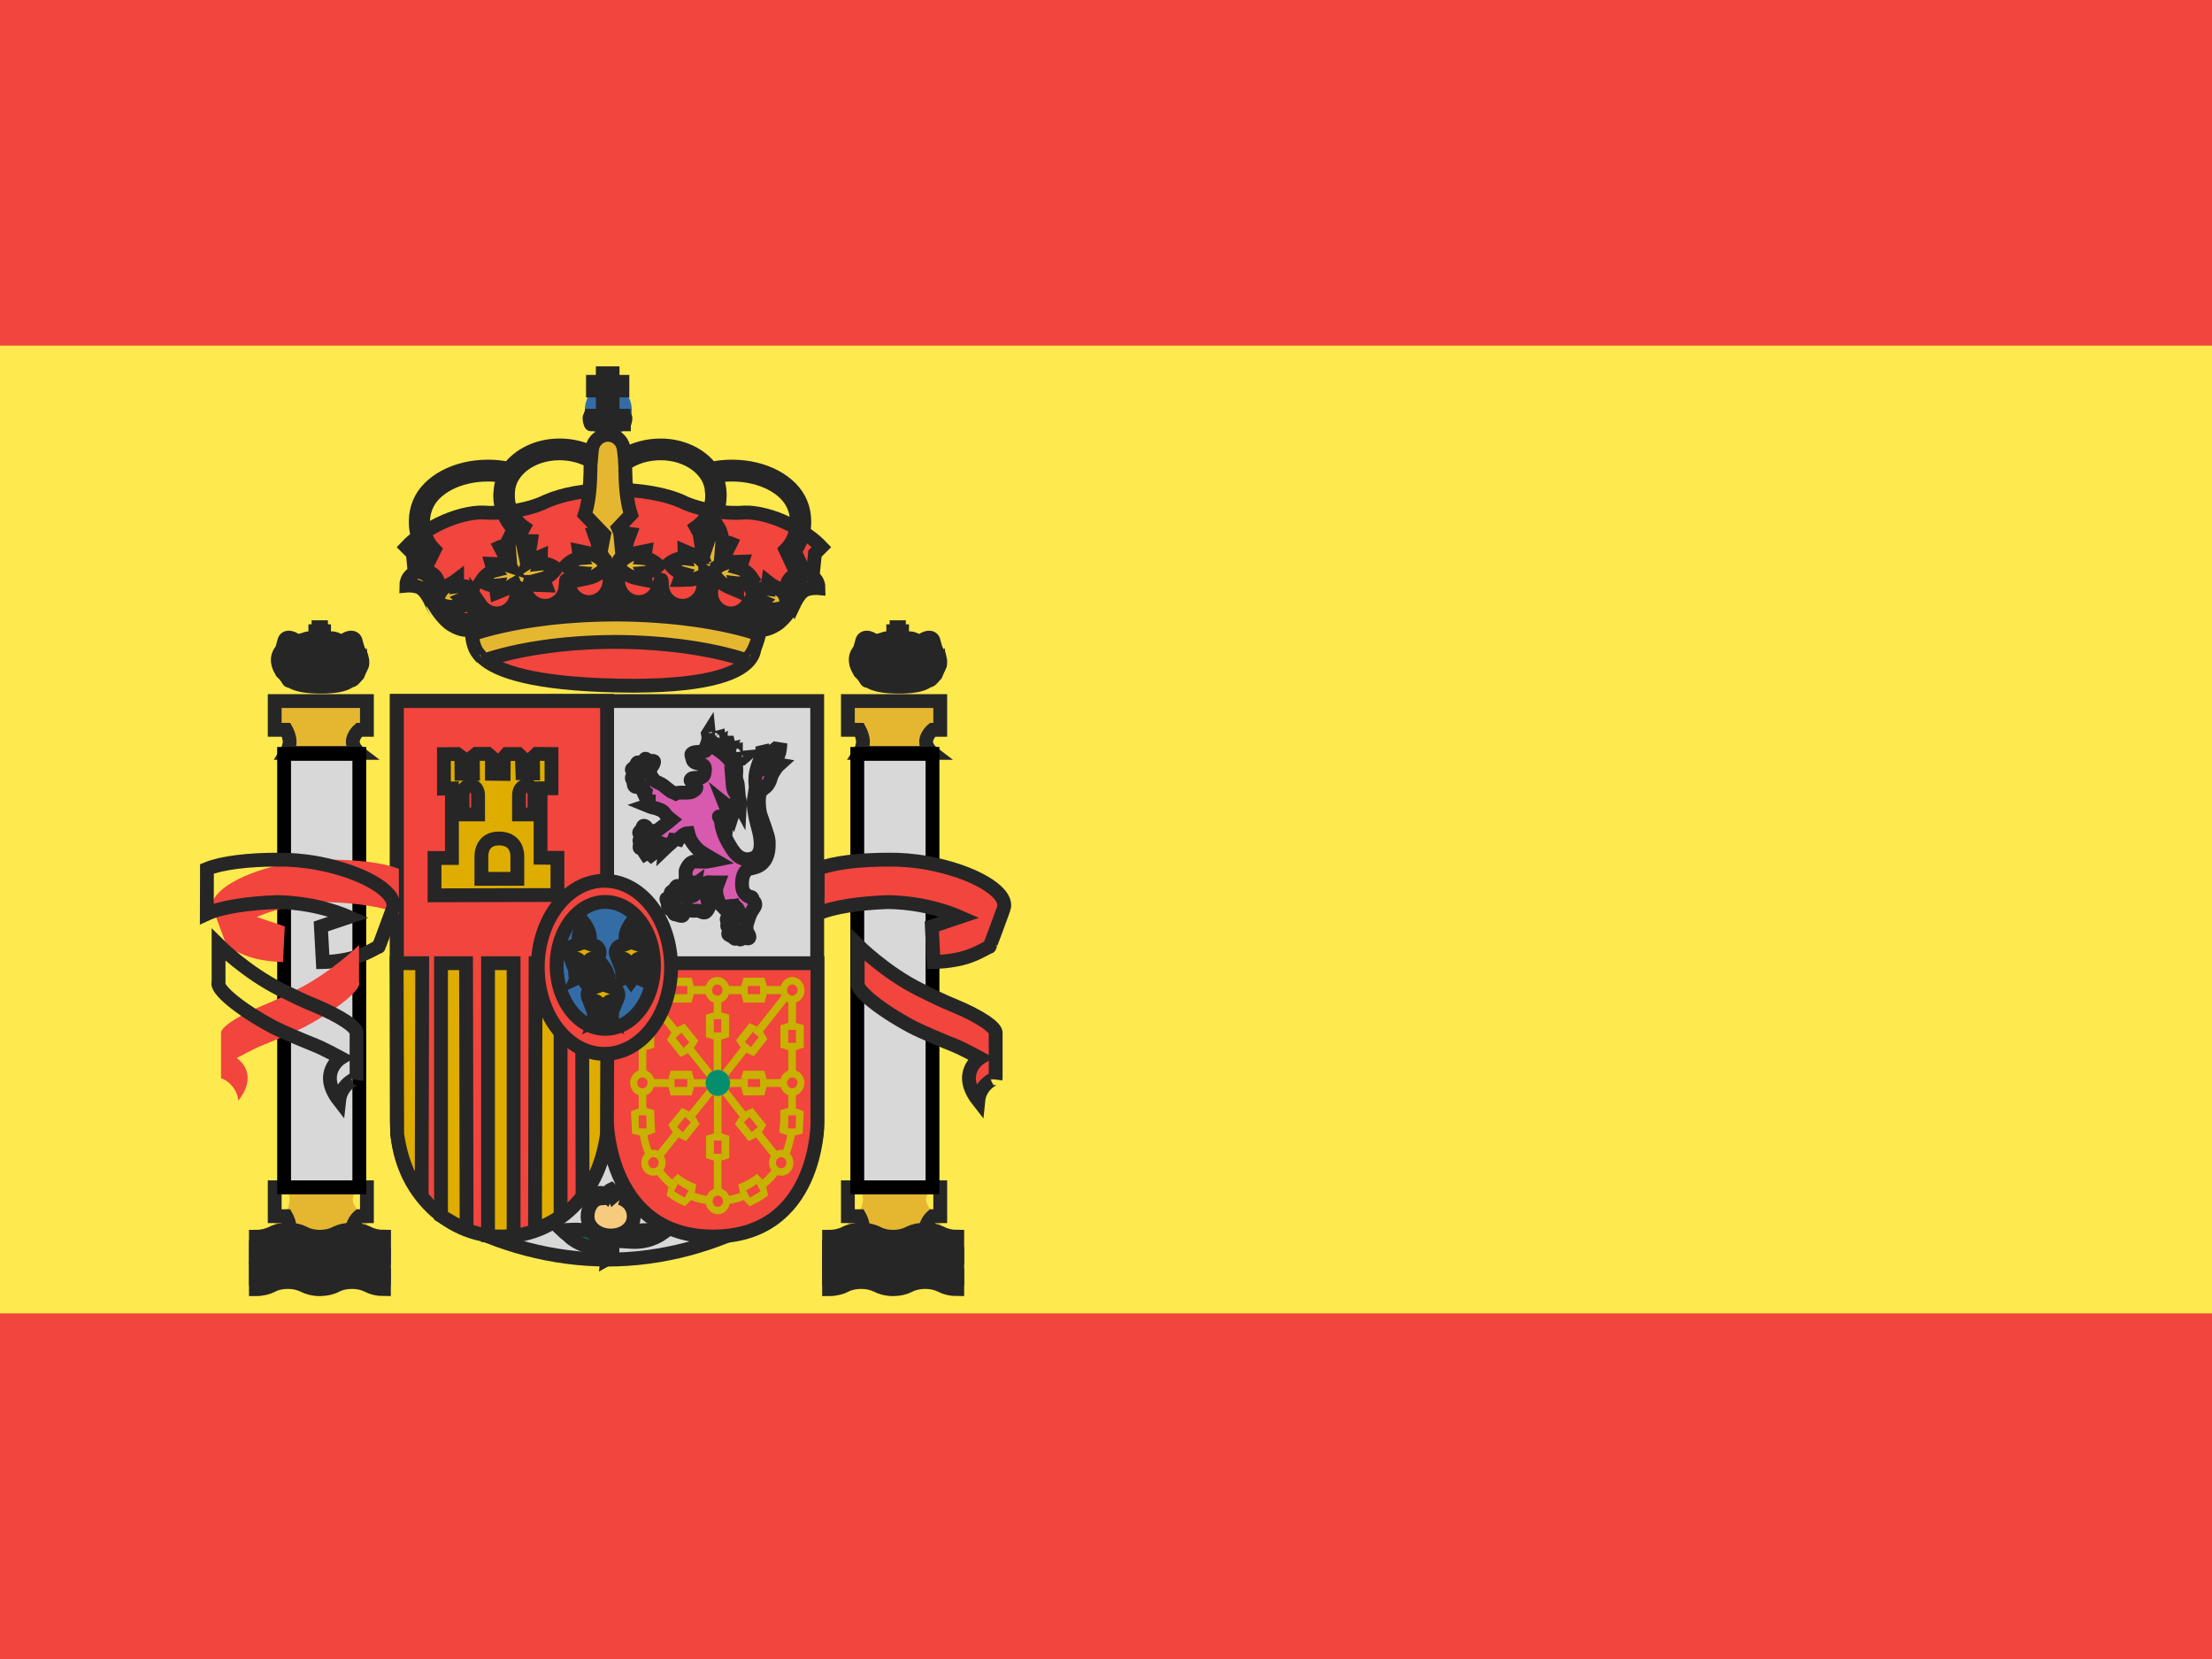 <svg width="16" height="12" viewBox="0 0 16 12" fill="none" xmlns="http://www.w3.org/2000/svg">
<g clip-path="url(#clip0_4131_74968)">
<path fill-rule="evenodd" clip-rule="evenodd" d="M0 0H16V12H0V0Z" fill="#F1453D"/>
<path fill-rule="evenodd" clip-rule="evenodd" d="M0 2.5H16V9.5H0V2.5Z" fill="#FEE94E"/>
<path d="M3.275 8.823C3.032 8.688 2.871 8.417 2.871 8.107V5.071H5.911V8.107C5.911 8.417 5.75 8.688 5.506 8.823C5.176 9.003 4.79 9.111 4.394 9.111C3.998 9.111 3.605 9.003 3.275 8.823Z" fill="#D8D8D8"/>
<path d="M3.275 8.823C3.032 8.688 2.871 8.417 2.871 8.107V5.071H5.911V8.107C5.911 8.417 5.75 8.688 5.506 8.823C5.176 9.003 4.79 9.111 4.394 9.111C3.998 9.111 3.605 9.003 3.275 8.823V8.823Z" stroke="#262626" stroke-width="0.1"/>
<path d="M5.326 5.568C5.328 5.591 5.32 5.611 5.323 5.624C5.326 5.636 5.328 5.646 5.332 5.655C5.336 5.665 5.338 5.688 5.338 5.688C5.338 5.688 5.327 5.678 5.316 5.669C5.305 5.66 5.298 5.654 5.298 5.654C5.298 5.654 5.3 5.679 5.301 5.69C5.302 5.7 5.308 5.72 5.316 5.732C5.325 5.744 5.343 5.763 5.348 5.778C5.354 5.793 5.352 5.827 5.352 5.827C5.352 5.827 5.338 5.801 5.326 5.797C5.314 5.792 5.288 5.775 5.288 5.775C5.288 5.775 5.312 5.803 5.312 5.828C5.312 5.854 5.302 5.884 5.302 5.884C5.302 5.884 5.291 5.86 5.277 5.845C5.263 5.83 5.243 5.814 5.243 5.814C5.243 5.814 5.259 5.854 5.259 5.881C5.259 5.908 5.254 5.966 5.254 5.966C5.254 5.966 5.242 5.944 5.23 5.933C5.218 5.922 5.204 5.913 5.2 5.906C5.195 5.899 5.214 5.928 5.216 5.946C5.218 5.964 5.225 6.027 5.274 6.107C5.302 6.154 5.346 6.237 5.44 6.21C5.534 6.183 5.499 6.039 5.479 5.972C5.46 5.905 5.45 5.831 5.451 5.805C5.452 5.779 5.468 5.702 5.466 5.688C5.464 5.674 5.459 5.62 5.471 5.576C5.482 5.53 5.492 5.512 5.499 5.493C5.505 5.474 5.511 5.464 5.513 5.447C5.515 5.431 5.515 5.4 5.515 5.4C5.515 5.4 5.533 5.436 5.537 5.449C5.541 5.462 5.541 5.501 5.541 5.501C5.541 5.501 5.545 5.462 5.571 5.444C5.597 5.425 5.628 5.405 5.635 5.394C5.643 5.383 5.645 5.376 5.645 5.376C5.645 5.376 5.643 5.442 5.627 5.468C5.616 5.485 5.573 5.54 5.573 5.54C5.573 5.54 5.595 5.531 5.61 5.53C5.625 5.528 5.636 5.53 5.636 5.53C5.636 5.53 5.618 5.546 5.594 5.586C5.57 5.626 5.58 5.63 5.562 5.662C5.545 5.695 5.53 5.697 5.509 5.717C5.476 5.747 5.493 5.866 5.498 5.884C5.502 5.901 5.559 6.047 5.56 6.082C5.561 6.118 5.566 6.197 5.512 6.247C5.477 6.28 5.419 6.28 5.406 6.29C5.393 6.299 5.367 6.328 5.367 6.39C5.367 6.451 5.386 6.46 5.401 6.476C5.417 6.491 5.436 6.483 5.441 6.494C5.445 6.506 5.447 6.513 5.454 6.52C5.461 6.527 5.465 6.536 5.463 6.548C5.461 6.561 5.435 6.591 5.427 6.612C5.418 6.633 5.4 6.689 5.4 6.697C5.4 6.705 5.398 6.731 5.406 6.744C5.406 6.744 5.433 6.78 5.415 6.787C5.403 6.792 5.391 6.779 5.385 6.78C5.369 6.785 5.36 6.796 5.356 6.796C5.345 6.793 5.345 6.787 5.344 6.77C5.343 6.752 5.343 6.745 5.338 6.745C5.332 6.745 5.328 6.751 5.327 6.76C5.326 6.77 5.326 6.791 5.319 6.791C5.311 6.791 5.3 6.776 5.293 6.772C5.287 6.769 5.268 6.765 5.267 6.756C5.266 6.746 5.278 6.726 5.29 6.723C5.302 6.719 5.313 6.712 5.305 6.705C5.298 6.698 5.29 6.698 5.283 6.705C5.275 6.712 5.259 6.706 5.26 6.696C5.261 6.685 5.263 6.672 5.262 6.666C5.261 6.661 5.248 6.649 5.265 6.638C5.282 6.627 5.29 6.647 5.307 6.644C5.325 6.641 5.334 6.633 5.34 6.622C5.347 6.61 5.346 6.585 5.334 6.57C5.322 6.555 5.31 6.552 5.305 6.543C5.301 6.533 5.294 6.511 5.294 6.511C5.294 6.511 5.298 6.552 5.295 6.558C5.293 6.564 5.294 6.589 5.294 6.589C5.294 6.589 5.282 6.573 5.273 6.562C5.263 6.55 5.253 6.515 5.253 6.515C5.253 6.515 5.252 6.547 5.252 6.561C5.252 6.573 5.265 6.585 5.261 6.59C5.256 6.595 5.236 6.565 5.23 6.561C5.225 6.556 5.207 6.541 5.2 6.524C5.192 6.507 5.186 6.484 5.184 6.476C5.182 6.467 5.178 6.431 5.182 6.421C5.187 6.407 5.196 6.383 5.196 6.383H5.154C5.131 6.383 5.114 6.375 5.106 6.392C5.097 6.41 5.101 6.445 5.112 6.491C5.123 6.537 5.13 6.559 5.126 6.567C5.123 6.576 5.109 6.595 5.104 6.598C5.098 6.602 5.083 6.6 5.076 6.597C5.07 6.593 5.059 6.587 5.038 6.587C5.017 6.587 5.004 6.589 4.997 6.586C4.989 6.584 4.97 6.573 4.961 6.576C4.953 6.578 4.938 6.587 4.942 6.601C4.948 6.622 4.935 6.627 4.926 6.625C4.918 6.624 4.91 6.621 4.899 6.617C4.888 6.613 4.872 6.617 4.874 6.603C4.876 6.589 4.881 6.588 4.886 6.577C4.892 6.566 4.894 6.56 4.887 6.559C4.88 6.558 4.872 6.557 4.866 6.563C4.86 6.568 4.851 6.58 4.843 6.576C4.836 6.571 4.83 6.561 4.83 6.539C4.83 6.516 4.809 6.497 4.828 6.498C4.847 6.499 4.871 6.515 4.875 6.503C4.879 6.491 4.876 6.485 4.866 6.476C4.856 6.467 4.843 6.461 4.857 6.449C4.871 6.438 4.874 6.438 4.879 6.431C4.884 6.425 4.892 6.404 4.901 6.409C4.92 6.419 4.902 6.434 4.921 6.458C4.94 6.482 4.951 6.49 4.983 6.486C5.015 6.483 5.023 6.478 5.023 6.468C5.023 6.458 5.021 6.439 5.02 6.432C5.019 6.425 5.024 6.398 5.024 6.398C5.024 6.398 5.01 6.408 5.005 6.418C5.001 6.428 4.993 6.446 4.993 6.446C4.993 6.446 4.989 6.425 4.99 6.408C4.991 6.398 4.994 6.381 4.993 6.378C4.993 6.369 4.987 6.346 4.987 6.346C4.987 6.346 4.981 6.37 4.978 6.378C4.975 6.385 4.973 6.415 4.973 6.415C4.973 6.415 4.953 6.395 4.958 6.361C4.963 6.335 4.955 6.302 4.962 6.29C4.969 6.279 4.985 6.234 5.024 6.232C5.063 6.231 5.094 6.234 5.108 6.233C5.121 6.232 5.17 6.222 5.17 6.222C5.17 6.222 5.08 6.17 5.06 6.154C5.039 6.139 5.008 6.098 4.998 6.08C4.987 6.061 4.978 6.026 4.978 6.026C4.978 6.026 4.962 6.027 4.947 6.036C4.933 6.045 4.918 6.059 4.91 6.07C4.901 6.081 4.888 6.106 4.888 6.106C4.888 6.106 4.89 6.073 4.89 6.063C4.89 6.053 4.888 6.034 4.888 6.034C4.888 6.034 4.878 6.078 4.858 6.094C4.837 6.111 4.813 6.134 4.813 6.134C4.813 6.134 4.816 6.109 4.816 6.104C4.816 6.098 4.821 6.07 4.821 6.07C4.821 6.07 4.807 6.094 4.784 6.099C4.762 6.104 4.73 6.103 4.727 6.119C4.725 6.134 4.733 6.155 4.728 6.166C4.723 6.177 4.712 6.185 4.712 6.185C4.712 6.185 4.699 6.173 4.688 6.172C4.677 6.171 4.667 6.177 4.667 6.177C4.667 6.177 4.657 6.163 4.661 6.154C4.664 6.145 4.681 6.131 4.677 6.126C4.673 6.12 4.659 6.128 4.65 6.132C4.642 6.137 4.624 6.141 4.626 6.126C4.627 6.11 4.632 6.101 4.627 6.09C4.623 6.079 4.626 6.072 4.632 6.069C4.639 6.066 4.667 6.07 4.669 6.063C4.672 6.055 4.662 6.046 4.644 6.041C4.626 6.037 4.618 6.025 4.627 6.015C4.637 6.005 4.639 6.002 4.644 5.993C4.648 5.983 4.649 5.967 4.666 5.975C4.682 5.983 4.678 6.004 4.696 6.01C4.713 6.017 4.753 6.007 4.761 6.002C4.77 5.996 4.797 5.973 4.806 5.968C4.816 5.962 4.855 5.929 4.855 5.929C4.855 5.929 4.832 5.911 4.823 5.902C4.815 5.892 4.8 5.87 4.792 5.866C4.784 5.861 4.747 5.845 4.734 5.844C4.721 5.843 4.682 5.827 4.682 5.827C4.682 5.827 4.7 5.821 4.706 5.815C4.712 5.81 4.725 5.796 4.732 5.797C4.739 5.798 4.741 5.798 4.741 5.798C4.741 5.798 4.704 5.796 4.696 5.793C4.689 5.79 4.667 5.775 4.658 5.775C4.649 5.775 4.632 5.779 4.632 5.779C4.632 5.779 4.655 5.762 4.674 5.758C4.693 5.755 4.708 5.756 4.708 5.756C4.708 5.756 4.679 5.746 4.672 5.735C4.665 5.724 4.658 5.708 4.653 5.7C4.648 5.693 4.644 5.681 4.635 5.68C4.626 5.679 4.609 5.693 4.6 5.692C4.591 5.691 4.584 5.685 4.583 5.669C4.582 5.654 4.583 5.659 4.58 5.651C4.576 5.642 4.563 5.623 4.575 5.619C4.588 5.614 4.615 5.621 4.618 5.616C4.621 5.61 4.604 5.594 4.592 5.587C4.581 5.581 4.563 5.57 4.573 5.561C4.582 5.552 4.592 5.548 4.597 5.54C4.602 5.531 4.608 5.508 4.619 5.516C4.63 5.523 4.645 5.559 4.654 5.556C4.662 5.553 4.663 5.528 4.662 5.517C4.66 5.506 4.662 5.486 4.67 5.488C4.679 5.49 4.685 5.503 4.699 5.504C4.713 5.505 4.733 5.5 4.731 5.511C4.73 5.522 4.722 5.536 4.713 5.548C4.703 5.56 4.699 5.584 4.705 5.599C4.711 5.615 4.726 5.64 4.74 5.65C4.754 5.66 4.779 5.667 4.795 5.679C4.812 5.691 4.849 5.725 4.862 5.729C4.875 5.733 4.888 5.74 4.888 5.74C4.888 5.74 4.902 5.733 4.922 5.733C4.941 5.733 4.987 5.736 5.004 5.728C5.021 5.72 5.043 5.706 5.036 5.688C5.029 5.671 4.992 5.655 4.995 5.642C4.999 5.628 5.012 5.627 5.035 5.626C5.058 5.625 5.09 5.631 5.096 5.594C5.102 5.557 5.103 5.536 5.071 5.528C5.039 5.519 5.015 5.519 5.009 5.492C5.003 5.465 4.997 5.459 5.004 5.451C5.011 5.444 5.022 5.44 5.046 5.439C5.07 5.437 5.097 5.437 5.105 5.43C5.113 5.424 5.114 5.406 5.124 5.399C5.133 5.392 5.17 5.385 5.17 5.385C5.17 5.385 5.214 5.41 5.255 5.444C5.291 5.475 5.324 5.521 5.324 5.521C5.324 5.52 5.324 5.545 5.326 5.568Z" fill="#D85AAE"/>
<path d="M5.326 5.568C5.328 5.591 5.32 5.611 5.323 5.624C5.326 5.636 5.328 5.646 5.332 5.655C5.336 5.665 5.338 5.688 5.338 5.688C5.338 5.688 5.327 5.678 5.316 5.669C5.305 5.66 5.298 5.654 5.298 5.654C5.298 5.654 5.3 5.679 5.301 5.69C5.302 5.7 5.308 5.72 5.316 5.732C5.325 5.744 5.343 5.763 5.348 5.778C5.354 5.793 5.352 5.827 5.352 5.827C5.352 5.827 5.338 5.801 5.326 5.797C5.314 5.792 5.288 5.775 5.288 5.775C5.288 5.775 5.312 5.803 5.312 5.828C5.312 5.854 5.302 5.884 5.302 5.884C5.302 5.884 5.291 5.86 5.277 5.845C5.263 5.83 5.243 5.814 5.243 5.814C5.243 5.814 5.259 5.854 5.259 5.881C5.259 5.908 5.254 5.966 5.254 5.966C5.254 5.966 5.242 5.944 5.23 5.933C5.218 5.922 5.204 5.913 5.2 5.906C5.195 5.899 5.214 5.928 5.216 5.946C5.218 5.964 5.225 6.027 5.274 6.107C5.302 6.154 5.346 6.237 5.44 6.21C5.534 6.183 5.499 6.039 5.479 5.972C5.46 5.905 5.45 5.831 5.451 5.805C5.452 5.779 5.468 5.702 5.466 5.688C5.464 5.674 5.459 5.62 5.471 5.576C5.482 5.53 5.492 5.512 5.499 5.493C5.505 5.474 5.511 5.464 5.513 5.447C5.515 5.431 5.515 5.4 5.515 5.4C5.515 5.4 5.533 5.436 5.537 5.449C5.541 5.462 5.541 5.501 5.541 5.501C5.541 5.501 5.545 5.462 5.571 5.444C5.597 5.425 5.628 5.405 5.635 5.394C5.643 5.383 5.645 5.376 5.645 5.376C5.645 5.376 5.643 5.442 5.627 5.468C5.616 5.485 5.573 5.54 5.573 5.54C5.573 5.54 5.595 5.531 5.61 5.53C5.625 5.528 5.636 5.53 5.636 5.53C5.636 5.53 5.618 5.546 5.594 5.586C5.57 5.626 5.58 5.63 5.562 5.662C5.545 5.695 5.53 5.697 5.509 5.717C5.476 5.747 5.493 5.866 5.498 5.884C5.502 5.901 5.559 6.047 5.56 6.082C5.561 6.118 5.566 6.197 5.512 6.247C5.477 6.28 5.419 6.28 5.406 6.29C5.393 6.299 5.367 6.328 5.367 6.39C5.367 6.451 5.386 6.46 5.401 6.476C5.417 6.491 5.436 6.483 5.441 6.494C5.445 6.506 5.447 6.513 5.454 6.52C5.461 6.527 5.465 6.536 5.463 6.548C5.461 6.561 5.435 6.591 5.427 6.612C5.418 6.633 5.4 6.689 5.4 6.697C5.4 6.705 5.398 6.731 5.406 6.744C5.406 6.744 5.433 6.78 5.415 6.787C5.403 6.792 5.391 6.779 5.385 6.78C5.369 6.785 5.36 6.796 5.356 6.796C5.345 6.793 5.345 6.787 5.344 6.77C5.343 6.752 5.343 6.745 5.338 6.745C5.332 6.745 5.328 6.751 5.327 6.76C5.326 6.77 5.326 6.791 5.319 6.791C5.311 6.791 5.3 6.776 5.293 6.772C5.287 6.769 5.268 6.765 5.267 6.756C5.266 6.746 5.278 6.726 5.29 6.723C5.302 6.719 5.313 6.712 5.305 6.705C5.298 6.698 5.29 6.698 5.283 6.705C5.275 6.712 5.259 6.706 5.26 6.696C5.261 6.685 5.263 6.672 5.262 6.666C5.261 6.661 5.248 6.649 5.265 6.638C5.282 6.627 5.29 6.647 5.307 6.644C5.325 6.641 5.334 6.633 5.34 6.622C5.347 6.61 5.346 6.585 5.334 6.57C5.322 6.555 5.31 6.552 5.305 6.543C5.301 6.533 5.294 6.511 5.294 6.511C5.294 6.511 5.298 6.552 5.295 6.558C5.293 6.564 5.294 6.589 5.294 6.589C5.294 6.589 5.282 6.573 5.273 6.562C5.263 6.55 5.253 6.515 5.253 6.515C5.253 6.515 5.252 6.547 5.252 6.561C5.252 6.573 5.265 6.585 5.261 6.59C5.256 6.595 5.236 6.565 5.23 6.561C5.225 6.556 5.207 6.541 5.2 6.524C5.192 6.507 5.186 6.484 5.184 6.476C5.182 6.467 5.178 6.431 5.182 6.421C5.187 6.407 5.196 6.383 5.196 6.383H5.154C5.131 6.383 5.114 6.375 5.106 6.392C5.097 6.41 5.101 6.445 5.112 6.491C5.123 6.537 5.13 6.559 5.126 6.567C5.123 6.576 5.109 6.595 5.104 6.598C5.098 6.602 5.083 6.6 5.076 6.597C5.07 6.593 5.059 6.587 5.038 6.587C5.017 6.587 5.004 6.589 4.997 6.586C4.989 6.584 4.97 6.573 4.961 6.576C4.953 6.578 4.938 6.587 4.942 6.601C4.948 6.622 4.935 6.627 4.926 6.625C4.918 6.624 4.91 6.621 4.899 6.617C4.888 6.613 4.872 6.617 4.874 6.603C4.876 6.589 4.881 6.588 4.886 6.577C4.892 6.566 4.894 6.56 4.887 6.559C4.88 6.558 4.872 6.557 4.866 6.563C4.86 6.568 4.851 6.58 4.843 6.576C4.836 6.571 4.83 6.561 4.83 6.539C4.83 6.516 4.809 6.497 4.828 6.498C4.847 6.499 4.871 6.515 4.875 6.503C4.879 6.491 4.876 6.485 4.866 6.476C4.856 6.467 4.843 6.461 4.857 6.449C4.871 6.438 4.874 6.438 4.879 6.431C4.884 6.425 4.892 6.404 4.901 6.409C4.92 6.419 4.902 6.434 4.921 6.458C4.94 6.482 4.951 6.49 4.983 6.486C5.015 6.483 5.023 6.478 5.023 6.468C5.023 6.458 5.021 6.439 5.02 6.432C5.019 6.425 5.024 6.398 5.024 6.398C5.024 6.398 5.01 6.408 5.005 6.418C5.001 6.428 4.993 6.446 4.993 6.446C4.993 6.446 4.989 6.425 4.99 6.408C4.991 6.398 4.994 6.381 4.993 6.378C4.993 6.369 4.987 6.346 4.987 6.346C4.987 6.346 4.981 6.37 4.978 6.378C4.975 6.385 4.973 6.415 4.973 6.415C4.973 6.415 4.953 6.395 4.958 6.361C4.963 6.335 4.955 6.302 4.962 6.29C4.969 6.279 4.985 6.234 5.024 6.232C5.063 6.231 5.094 6.234 5.108 6.233C5.121 6.232 5.17 6.222 5.17 6.222C5.17 6.222 5.08 6.17 5.06 6.154C5.039 6.139 5.008 6.098 4.998 6.08C4.987 6.061 4.978 6.026 4.978 6.026C4.978 6.026 4.962 6.027 4.947 6.036C4.933 6.045 4.918 6.059 4.91 6.07C4.901 6.081 4.888 6.106 4.888 6.106C4.888 6.106 4.89 6.073 4.89 6.063C4.89 6.053 4.888 6.034 4.888 6.034C4.888 6.034 4.878 6.078 4.858 6.094C4.837 6.111 4.813 6.134 4.813 6.134C4.813 6.134 4.816 6.109 4.816 6.104C4.816 6.098 4.821 6.07 4.821 6.07C4.821 6.07 4.807 6.094 4.784 6.099C4.762 6.104 4.73 6.103 4.727 6.119C4.725 6.134 4.733 6.155 4.728 6.166C4.723 6.177 4.712 6.185 4.712 6.185C4.712 6.185 4.699 6.173 4.688 6.172C4.677 6.171 4.667 6.177 4.667 6.177C4.667 6.177 4.657 6.163 4.661 6.154C4.664 6.145 4.681 6.131 4.677 6.126C4.673 6.12 4.659 6.128 4.65 6.132C4.642 6.137 4.624 6.141 4.626 6.126C4.627 6.11 4.632 6.101 4.627 6.09C4.623 6.079 4.626 6.072 4.632 6.069C4.639 6.066 4.667 6.07 4.669 6.063C4.672 6.055 4.662 6.046 4.644 6.041C4.626 6.037 4.618 6.025 4.627 6.015C4.637 6.005 4.639 6.002 4.644 5.993C4.648 5.983 4.649 5.967 4.666 5.975C4.682 5.983 4.678 6.004 4.696 6.01C4.713 6.017 4.753 6.007 4.761 6.002C4.77 5.996 4.797 5.973 4.806 5.968C4.816 5.962 4.855 5.929 4.855 5.929C4.855 5.929 4.832 5.911 4.823 5.902C4.815 5.892 4.8 5.87 4.792 5.866C4.784 5.861 4.747 5.845 4.734 5.844C4.721 5.843 4.682 5.827 4.682 5.827C4.682 5.827 4.7 5.821 4.706 5.815C4.712 5.81 4.725 5.796 4.732 5.797C4.739 5.798 4.741 5.798 4.741 5.798C4.741 5.798 4.704 5.796 4.696 5.793C4.689 5.79 4.667 5.775 4.658 5.775C4.649 5.775 4.632 5.779 4.632 5.779C4.632 5.779 4.655 5.762 4.674 5.758C4.693 5.755 4.708 5.756 4.708 5.756C4.708 5.756 4.679 5.746 4.672 5.735C4.665 5.724 4.658 5.708 4.653 5.7C4.648 5.693 4.644 5.681 4.635 5.68C4.626 5.679 4.609 5.693 4.6 5.692C4.591 5.691 4.584 5.685 4.583 5.669C4.582 5.654 4.583 5.659 4.58 5.651C4.576 5.642 4.563 5.623 4.575 5.619C4.588 5.614 4.615 5.621 4.618 5.616C4.621 5.61 4.604 5.594 4.592 5.587C4.581 5.581 4.563 5.57 4.573 5.561C4.582 5.552 4.592 5.548 4.597 5.54C4.602 5.531 4.608 5.508 4.619 5.516C4.63 5.523 4.645 5.559 4.654 5.556C4.662 5.553 4.663 5.528 4.662 5.517C4.66 5.506 4.662 5.486 4.67 5.488C4.679 5.49 4.685 5.503 4.699 5.504C4.713 5.505 4.733 5.5 4.731 5.511C4.73 5.522 4.722 5.536 4.713 5.548C4.703 5.56 4.699 5.584 4.705 5.599C4.711 5.615 4.726 5.64 4.74 5.65C4.754 5.66 4.779 5.667 4.795 5.679C4.812 5.691 4.849 5.725 4.862 5.729C4.875 5.733 4.888 5.74 4.888 5.74C4.888 5.74 4.902 5.733 4.922 5.733C4.941 5.733 4.987 5.736 5.004 5.728C5.021 5.72 5.043 5.706 5.036 5.688C5.029 5.671 4.992 5.655 4.995 5.642C4.999 5.628 5.012 5.627 5.035 5.626C5.058 5.625 5.09 5.631 5.096 5.594C5.102 5.557 5.103 5.536 5.071 5.528C5.039 5.519 5.015 5.519 5.009 5.492C5.003 5.465 4.997 5.459 5.004 5.451C5.011 5.444 5.022 5.44 5.046 5.439C5.07 5.437 5.097 5.437 5.105 5.43C5.113 5.424 5.114 5.406 5.124 5.399C5.133 5.392 5.17 5.385 5.17 5.385C5.17 5.385 5.214 5.41 5.255 5.444C5.291 5.475 5.324 5.521 5.324 5.521C5.324 5.52 5.324 5.545 5.326 5.568V5.568Z" stroke="#262626" stroke-width="0.1"/>
<path d="M5.265 5.372L5.256 5.373C5.256 5.374 5.252 5.38 5.248 5.383C5.239 5.391 5.227 5.392 5.22 5.386C5.217 5.382 5.215 5.378 5.215 5.373C5.21 5.376 5.204 5.376 5.199 5.373C5.191 5.368 5.189 5.357 5.195 5.348C5.196 5.347 5.197 5.344 5.198 5.343L5.197 5.333L5.186 5.336L5.183 5.341C5.176 5.349 5.166 5.351 5.16 5.346C5.158 5.344 5.156 5.339 5.156 5.338C5.156 5.339 5.154 5.341 5.151 5.342C5.133 5.346 5.127 5.31 5.126 5.3L5.121 5.308C5.121 5.308 5.126 5.33 5.123 5.348C5.121 5.366 5.114 5.384 5.114 5.384C5.138 5.39 5.174 5.409 5.209 5.435C5.245 5.461 5.273 5.489 5.285 5.509C5.285 5.509 5.303 5.499 5.323 5.493C5.342 5.487 5.366 5.487 5.366 5.487L5.373 5.481C5.363 5.482 5.322 5.484 5.323 5.468C5.323 5.465 5.325 5.462 5.326 5.462C5.326 5.462 5.319 5.462 5.316 5.46C5.31 5.456 5.31 5.447 5.317 5.439L5.323 5.435L5.323 5.425L5.312 5.426C5.311 5.427 5.309 5.429 5.307 5.43C5.299 5.437 5.286 5.438 5.279 5.431C5.275 5.427 5.274 5.422 5.276 5.417C5.271 5.418 5.266 5.418 5.261 5.416C5.253 5.411 5.252 5.4 5.258 5.391C5.261 5.387 5.267 5.382 5.268 5.381L5.266 5.372L5.265 5.372L5.265 5.372Z" fill="#DEAD00"/>
<path d="M5.265 5.372L5.256 5.373C5.256 5.374 5.252 5.38 5.248 5.383C5.239 5.391 5.227 5.392 5.22 5.386C5.217 5.382 5.215 5.378 5.215 5.373C5.21 5.376 5.204 5.376 5.199 5.373C5.191 5.368 5.189 5.357 5.195 5.348C5.196 5.347 5.197 5.344 5.198 5.343L5.197 5.333L5.186 5.336L5.183 5.341C5.176 5.349 5.166 5.351 5.16 5.346C5.158 5.344 5.156 5.339 5.156 5.338C5.156 5.339 5.154 5.341 5.151 5.342C5.133 5.346 5.127 5.31 5.126 5.3L5.121 5.308C5.121 5.308 5.126 5.33 5.123 5.348C5.121 5.366 5.114 5.384 5.114 5.384C5.138 5.39 5.174 5.409 5.209 5.435C5.245 5.461 5.273 5.489 5.285 5.509C5.285 5.509 5.303 5.499 5.323 5.493C5.342 5.487 5.366 5.487 5.366 5.487L5.373 5.481C5.363 5.482 5.322 5.484 5.323 5.468C5.323 5.465 5.325 5.462 5.326 5.462C5.326 5.462 5.319 5.462 5.316 5.46C5.31 5.456 5.31 5.447 5.317 5.439L5.323 5.435L5.323 5.425L5.312 5.426C5.311 5.427 5.309 5.429 5.307 5.43C5.299 5.437 5.286 5.438 5.279 5.431C5.275 5.427 5.274 5.422 5.276 5.417C5.271 5.418 5.266 5.418 5.261 5.416C5.253 5.411 5.252 5.4 5.258 5.391C5.261 5.387 5.267 5.382 5.268 5.381L5.266 5.372L5.265 5.372L5.265 5.372Z" stroke="#262626" stroke-width="0.1"/>
<path d="M4.406 8.98C4.406 8.98 4.275 8.908 4.246 8.902C4.175 8.887 4.095 8.899 4.06 8.898C4.061 8.899 4.102 8.928 4.12 8.946C4.137 8.965 4.197 9.001 4.231 9.009C4.302 9.028 4.406 9.01 4.406 9.01L4.394 9.106L4.43 9.086V8.991C4.491 8.946 4.625 9.041 4.807 8.912C4.539 8.858 4.462 8.974 4.426 8.981L4.424 8.938H4.4L4.406 8.98Z" fill="#058E6E"/>
<path d="M4.406 8.98C4.406 8.98 4.275 8.908 4.246 8.902C4.175 8.887 4.095 8.899 4.06 8.898C4.061 8.899 4.102 8.928 4.12 8.946C4.137 8.965 4.197 9.001 4.231 9.009C4.302 9.028 4.406 9.01 4.406 9.01L4.394 9.106L4.43 9.086V8.991C4.491 8.946 4.625 9.041 4.807 8.912C4.539 8.858 4.462 8.974 4.426 8.981L4.424 8.938H4.4L4.406 8.98Z" stroke="#262626" stroke-width="0.1"/>
<path d="M4.486 8.666C4.551 8.687 4.584 8.739 4.584 8.799C4.584 8.878 4.512 8.937 4.419 8.937C4.326 8.937 4.25 8.878 4.25 8.799C4.25 8.74 4.282 8.673 4.346 8.668C4.346 8.668 4.344 8.662 4.339 8.652C4.332 8.644 4.319 8.63 4.319 8.63C4.319 8.63 4.344 8.625 4.358 8.631C4.372 8.637 4.382 8.646 4.382 8.646C4.382 8.646 4.388 8.632 4.398 8.621C4.407 8.61 4.42 8.604 4.42 8.604C4.42 8.604 4.434 8.616 4.439 8.625C4.444 8.634 4.447 8.644 4.447 8.644C4.447 8.644 4.46 8.633 4.471 8.628C4.483 8.623 4.497 8.619 4.497 8.619C4.497 8.619 4.493 8.635 4.49 8.642C4.488 8.65 4.486 8.666 4.486 8.666" fill="#F6CB7E"/>
<path d="M4.486 8.666C4.551 8.687 4.584 8.739 4.584 8.799C4.584 8.878 4.512 8.937 4.419 8.937C4.326 8.937 4.25 8.878 4.25 8.799C4.25 8.74 4.282 8.673 4.346 8.668C4.346 8.668 4.344 8.662 4.339 8.652C4.332 8.644 4.319 8.63 4.319 8.63C4.319 8.63 4.344 8.625 4.358 8.631C4.372 8.637 4.382 8.646 4.382 8.646C4.382 8.646 4.388 8.632 4.398 8.621C4.407 8.61 4.42 8.604 4.42 8.604C4.42 8.604 4.434 8.616 4.439 8.625C4.444 8.634 4.447 8.644 4.447 8.644C4.447 8.644 4.46 8.633 4.471 8.628C4.483 8.623 4.497 8.619 4.497 8.619C4.497 8.619 4.493 8.635 4.49 8.642C4.488 8.65 4.486 8.666 4.486 8.666" stroke="#262626" stroke-width="0.1"/>
<path d="M2.871 6.991H4.391V5.071H2.871V6.991Z" fill="#CA4638"/>
<path d="M2.871 6.991H4.391V5.071H2.871V6.991Z" stroke="#262626" stroke-width="0.1"/>
<path d="M3.632 8.944C3.212 8.944 2.871 8.578 2.871 8.127V5.071H4.391V6.967H5.913V8.127C5.913 8.127 5.913 8.944 5.159 8.944C4.406 8.944 4.391 8.127 4.391 8.127C4.391 8.578 4.053 8.944 3.632 8.944Z" fill="#F1453D"/>
<path d="M3.632 8.944C3.212 8.944 2.871 8.578 2.871 8.127V5.071H4.391V6.967H5.913V8.127C5.913 8.127 5.913 8.944 5.159 8.944C4.406 8.944 4.391 8.127 4.391 8.127C4.391 8.578 4.053 8.944 3.632 8.944V8.944Z" stroke="#262626" stroke-width="0.1"/>
<path d="M3.269 5.703V6.206L3.143 6.206V6.476L4.032 6.474V6.205L3.91 6.204V5.702L3.989 5.702V5.454L3.882 5.453L3.855 5.479L3.856 5.594L3.779 5.593L3.775 5.478L3.75 5.454L3.666 5.454L3.644 5.479L3.643 5.598L3.558 5.597L3.558 5.478L3.529 5.453L3.445 5.453L3.42 5.473L3.421 5.597L3.338 5.597L3.337 5.476L3.308 5.454L3.211 5.455V5.704V5.704L3.269 5.703ZM3.346 5.891V5.752C3.346 5.714 3.367 5.683 3.402 5.683C3.438 5.683 3.458 5.714 3.458 5.752V5.891H3.346ZM3.754 5.891V5.752C3.754 5.714 3.775 5.683 3.81 5.683C3.845 5.683 3.866 5.714 3.866 5.752V5.891H3.754ZM3.742 6.357V6.191C3.742 6.16 3.729 6.065 3.609 6.065C3.495 6.065 3.482 6.16 3.482 6.191V6.357H3.742Z" fill="#DEAD00"/>
<path d="M3.269 5.703V6.206L3.143 6.206V6.476L4.032 6.474V6.205L3.91 6.204V5.702L3.989 5.702V5.454L3.882 5.453L3.855 5.479L3.856 5.594L3.779 5.593L3.775 5.478L3.75 5.454L3.666 5.454L3.644 5.479L3.643 5.598L3.558 5.597L3.558 5.478L3.529 5.453L3.445 5.453L3.42 5.473L3.421 5.597L3.338 5.597L3.337 5.476L3.308 5.454L3.211 5.455V5.704V5.704L3.269 5.703ZM3.346 5.891V5.752C3.346 5.714 3.367 5.683 3.402 5.683C3.438 5.683 3.458 5.714 3.458 5.752V5.891H3.346ZM3.754 5.891V5.752C3.754 5.714 3.775 5.683 3.81 5.683C3.845 5.683 3.866 5.714 3.866 5.752V5.891H3.754ZM3.742 6.357V6.191C3.742 6.16 3.729 6.065 3.609 6.065C3.495 6.065 3.482 6.16 3.482 6.191V6.357H3.742Z" stroke="#262626" stroke-width="0.1"/>
<path fill-rule="evenodd" clip-rule="evenodd" d="M4.68 7.813C4.683 7.819 4.684 7.825 4.684 7.832C4.684 7.854 4.668 7.872 4.647 7.872C4.626 7.872 4.609 7.854 4.609 7.832C4.609 7.825 4.61 7.819 4.613 7.814L4.56 7.813C4.559 7.819 4.558 7.825 4.558 7.832C4.558 7.874 4.584 7.91 4.62 7.922L4.62 8.067L4.675 8.068L4.675 7.921C4.701 7.912 4.721 7.89 4.73 7.862H4.879V7.813H4.68ZM5.409 7.813V7.862L5.276 7.863C5.274 7.869 5.27 7.875 5.267 7.881L5.422 8.079L5.381 8.117L5.226 7.919C5.223 7.92 5.222 7.921 5.219 7.922L5.219 8.25H5.164L5.164 7.921C5.162 7.92 5.16 7.919 5.157 7.917L4.997 8.117L4.955 8.079L5.116 7.879C5.113 7.874 5.111 7.868 5.109 7.862H4.971V7.813H5.41H5.409ZM5.498 7.813V7.862H5.647C5.656 7.89 5.676 7.912 5.702 7.921L5.702 8.068L5.757 8.067L5.757 7.922C5.793 7.91 5.819 7.874 5.819 7.832C5.819 7.825 5.818 7.819 5.817 7.813H5.764C5.767 7.819 5.768 7.825 5.768 7.832C5.768 7.854 5.751 7.872 5.731 7.872C5.71 7.872 5.693 7.854 5.693 7.832C5.693 7.825 5.694 7.819 5.697 7.814L5.498 7.813ZM5.274 8.65C5.317 8.642 5.357 8.629 5.397 8.61L5.424 8.662C5.378 8.684 5.329 8.7 5.278 8.708C5.27 8.751 5.235 8.783 5.192 8.783C5.15 8.783 5.115 8.751 5.106 8.709C5.052 8.701 5.001 8.685 4.953 8.662L4.981 8.61C5.022 8.63 5.066 8.643 5.112 8.65C5.122 8.626 5.14 8.608 5.163 8.6L5.164 8.345H5.218L5.219 8.599C5.243 8.607 5.264 8.625 5.274 8.65H5.274ZM4.903 8.565L4.876 8.617C4.83 8.585 4.789 8.545 4.753 8.5C4.725 8.509 4.693 8.504 4.669 8.482C4.632 8.448 4.628 8.389 4.66 8.349L4.664 8.344C4.642 8.287 4.627 8.226 4.622 8.162L4.677 8.162C4.681 8.217 4.693 8.269 4.712 8.318C4.728 8.315 4.744 8.317 4.759 8.324L4.897 8.152L4.939 8.189L4.802 8.361C4.82 8.393 4.819 8.434 4.798 8.465C4.829 8.503 4.864 8.537 4.903 8.565ZM4.698 8.384C4.712 8.367 4.735 8.365 4.751 8.38C4.767 8.394 4.769 8.42 4.755 8.436C4.742 8.453 4.718 8.455 4.702 8.441C4.686 8.426 4.684 8.401 4.698 8.384ZM4.628 8.214L4.572 8.2L4.564 8.038L4.62 8.017L4.62 8.11C4.62 8.146 4.623 8.18 4.628 8.214ZM4.675 8.014L4.732 8.029C4.732 8.029 4.735 8.133 4.734 8.109C4.732 8.082 4.74 8.191 4.74 8.191L4.683 8.212C4.677 8.179 4.675 8.145 4.675 8.11L4.675 8.014H4.675ZM4.862 8.531C4.909 8.573 4.965 8.607 5.025 8.628L5.037 8.567C4.988 8.549 4.942 8.524 4.902 8.491L4.862 8.531ZM4.835 8.584C4.883 8.625 4.938 8.658 4.997 8.681L4.955 8.725C4.907 8.705 4.863 8.679 4.822 8.648L4.835 8.584ZM4.908 8.228L4.962 8.254L5.061 8.13L5.029 8.078L4.908 8.228ZM4.866 8.19L4.834 8.137L4.933 8.014L4.987 8.04L4.866 8.19ZM5.474 8.565L5.501 8.617C5.548 8.585 5.589 8.545 5.624 8.5C5.652 8.509 5.684 8.504 5.708 8.482C5.745 8.448 5.749 8.389 5.718 8.349L5.713 8.344C5.735 8.287 5.75 8.226 5.755 8.162L5.701 8.162C5.696 8.217 5.684 8.269 5.665 8.318C5.65 8.315 5.633 8.317 5.618 8.324L5.48 8.152L5.438 8.189L5.576 8.361C5.557 8.393 5.558 8.434 5.579 8.465C5.549 8.503 5.514 8.537 5.474 8.565ZM5.679 8.384C5.666 8.367 5.642 8.365 5.626 8.38C5.61 8.394 5.608 8.42 5.622 8.436C5.635 8.453 5.659 8.455 5.675 8.441C5.691 8.426 5.693 8.401 5.679 8.384ZM5.749 8.214L5.806 8.2L5.814 8.038L5.757 8.017L5.757 8.11C5.757 8.146 5.754 8.18 5.749 8.214ZM5.702 8.014L5.645 8.029C5.645 8.029 5.642 8.133 5.644 8.109C5.645 8.082 5.637 8.191 5.637 8.191L5.694 8.212C5.7 8.179 5.702 8.145 5.702 8.11L5.702 8.014ZM5.515 8.531C5.468 8.573 5.412 8.607 5.353 8.628L5.34 8.567C5.389 8.549 5.435 8.524 5.475 8.491L5.515 8.531ZM5.543 8.584C5.494 8.625 5.439 8.658 5.38 8.681L5.422 8.725C5.47 8.705 5.514 8.679 5.555 8.648L5.543 8.584ZM5.469 8.228L5.415 8.254L5.316 8.13L5.349 8.078L5.469 8.228ZM5.511 8.19L5.543 8.137L5.444 8.014L5.391 8.04L5.511 8.19ZM4.835 7.862L4.851 7.923H5.003L5.02 7.862H4.835ZM5.545 7.862L5.529 7.923H5.377L5.36 7.862H5.545ZM5.155 8.689C5.155 8.666 5.172 8.648 5.192 8.648C5.213 8.648 5.23 8.666 5.23 8.689C5.23 8.711 5.213 8.729 5.192 8.729C5.172 8.729 5.155 8.711 5.155 8.689ZM5.219 8.395L5.275 8.377V8.216L5.219 8.198V8.395ZM5.164 8.395L5.107 8.377V8.216L5.164 8.198V8.395Z" fill="#C8B100"/>
<path fill-rule="evenodd" clip-rule="evenodd" d="M4.56 7.815C4.567 7.781 4.59 7.753 4.62 7.743L4.62 7.543H4.675L4.675 7.744C4.702 7.754 4.723 7.776 4.731 7.805L4.879 7.806V7.815H4.68C4.674 7.802 4.661 7.793 4.647 7.793C4.632 7.793 4.619 7.802 4.613 7.815L4.56 7.815ZM4.971 7.815V7.806H5.108C5.109 7.801 5.111 7.796 5.114 7.791L4.945 7.579L4.986 7.541L5.153 7.75C5.156 7.748 5.159 7.746 5.162 7.745L5.162 7.467H5.217V7.744C5.219 7.744 5.223 7.745 5.226 7.746L5.389 7.537L5.431 7.574L5.267 7.783C5.271 7.79 5.274 7.797 5.276 7.806H5.409V7.815H4.971H4.971ZM5.697 7.815C5.703 7.802 5.716 7.793 5.73 7.793C5.745 7.793 5.758 7.802 5.764 7.815L5.817 7.815C5.81 7.781 5.787 7.753 5.757 7.743L5.757 7.543H5.702L5.702 7.744C5.675 7.754 5.655 7.776 5.646 7.805L5.498 7.806V7.815H5.697ZM4.684 7.25L4.887 7.507L4.929 7.469L4.724 7.213C4.728 7.206 4.731 7.199 4.734 7.191H4.882V7.132H4.733C4.722 7.095 4.689 7.067 4.649 7.067C4.601 7.067 4.561 7.11 4.561 7.162C4.561 7.203 4.586 7.238 4.62 7.251L4.62 7.449H4.675V7.252C4.677 7.251 4.681 7.251 4.684 7.25ZM5.758 7.251L5.757 7.449H5.702V7.251C5.698 7.249 5.694 7.247 5.69 7.245L5.488 7.502L5.446 7.465L5.652 7.203C5.651 7.199 5.649 7.195 5.648 7.191H5.498V7.132H5.647C5.659 7.095 5.692 7.067 5.731 7.067C5.779 7.067 5.819 7.11 5.819 7.162C5.819 7.204 5.794 7.239 5.758 7.251ZM5.218 7.251L5.217 7.372H5.162L5.163 7.252C5.135 7.243 5.114 7.22 5.105 7.191H4.971V7.132H5.105C5.116 7.095 5.149 7.067 5.189 7.067C5.228 7.067 5.261 7.095 5.273 7.132H5.409V7.191H5.272C5.264 7.219 5.244 7.241 5.218 7.251ZM4.621 7.398L4.564 7.416V7.578L4.621 7.596V7.398ZM4.676 7.398L4.732 7.416V7.578L4.676 7.596V7.398ZM5.702 7.398L5.645 7.416V7.578L5.702 7.596V7.398ZM5.757 7.398L5.814 7.416V7.578L5.757 7.596V7.398ZM4.898 7.43L4.952 7.404L5.051 7.528L5.018 7.581L4.898 7.43ZM4.856 7.468L4.824 7.521L4.923 7.645L4.976 7.619L4.856 7.468ZM5.476 7.425L5.422 7.4L5.324 7.524L5.357 7.577L5.476 7.425ZM5.519 7.463L5.551 7.516L5.453 7.64L5.399 7.615L5.519 7.463ZM4.835 7.805L4.851 7.745H5.003L5.02 7.805H4.835ZM4.612 7.162C4.612 7.139 4.628 7.121 4.649 7.121C4.67 7.121 4.687 7.139 4.687 7.162C4.687 7.184 4.67 7.202 4.649 7.202C4.628 7.202 4.612 7.184 4.612 7.162ZM5.019 7.191L5.002 7.252H4.85L4.833 7.191H5.019ZM5.019 7.132L5.002 7.072H4.85L4.833 7.132H5.019ZM5.545 7.805L5.529 7.745H5.377L5.36 7.805H5.545ZM5.693 7.162C5.693 7.139 5.71 7.121 5.731 7.121C5.752 7.121 5.769 7.139 5.769 7.162C5.769 7.184 5.752 7.202 5.731 7.202C5.71 7.202 5.693 7.184 5.693 7.162ZM5.151 7.162C5.151 7.139 5.168 7.121 5.189 7.121C5.209 7.121 5.226 7.139 5.226 7.162C5.226 7.184 5.209 7.202 5.189 7.202C5.168 7.202 5.151 7.184 5.151 7.162ZM5.362 7.191L5.378 7.252H5.53L5.547 7.191H5.362ZM5.362 7.132L5.378 7.072H5.53L5.547 7.132H5.362ZM5.163 7.322L5.106 7.34V7.502L5.163 7.52V7.322ZM5.217 7.322L5.274 7.34V7.502L5.217 7.52V7.322Z" fill="#C8B100"/>
<path fill-rule="evenodd" clip-rule="evenodd" d="M5.104 7.833C5.104 7.781 5.144 7.739 5.192 7.739C5.241 7.739 5.281 7.781 5.281 7.833C5.281 7.885 5.241 7.927 5.192 7.927C5.144 7.927 5.104 7.885 5.104 7.833Z" fill="#058E6E"/>
<path d="M3.19 8.794C3.238 8.822 3.305 8.869 3.375 8.887L3.371 6.967H3.19V8.794ZM3.715 8.939V6.967H3.53L3.53 8.939C3.603 8.947 3.657 8.945 3.715 8.939ZM3.87 8.887C3.941 8.872 4.02 8.823 4.055 8.798V6.967H3.874L3.87 8.887ZM4.214 8.637C4.292 8.563 4.364 8.395 4.39 8.204L4.395 6.967H4.21L4.214 8.637ZM3.05 8.637C2.972 8.563 2.9 8.395 2.873 8.204L2.869 6.967H3.054L3.05 8.637Z" fill="#DEAD00"/>
<path d="M3.19 8.794C3.238 8.822 3.305 8.869 3.375 8.887L3.371 6.967H3.19V8.794ZM3.715 8.939V6.967H3.53L3.53 8.939C3.603 8.947 3.657 8.945 3.715 8.939ZM3.87 8.887C3.941 8.872 4.02 8.823 4.055 8.798V6.967H3.874L3.87 8.887ZM4.214 8.637C4.292 8.563 4.364 8.395 4.39 8.204L4.395 6.967H4.21L4.214 8.637ZM3.05 8.637C2.972 8.563 2.9 8.395 2.873 8.204L2.869 6.967H3.054L3.05 8.637Z" stroke="#262626" stroke-width="0.1"/>
<path d="M4.372 6.371C4.638 6.371 4.854 6.651 4.854 6.997C4.854 7.342 4.638 7.623 4.372 7.623C4.106 7.623 3.89 7.342 3.89 6.997C3.89 6.651 4.106 6.371 4.372 6.371Z" fill="#F1453D"/>
<path d="M4.372 6.371C4.638 6.371 4.854 6.651 4.854 6.997C4.854 7.342 4.638 7.623 4.372 7.623C4.106 7.623 3.89 7.342 3.89 6.997C3.89 6.651 4.106 6.371 4.372 6.371V6.371Z" stroke="#262626" stroke-width="0.1"/>
<path d="M4.378 6.524C4.573 6.524 4.731 6.729 4.731 6.983C4.731 7.237 4.573 7.442 4.378 7.442C4.184 7.442 4.026 7.237 4.026 6.983C4.026 6.729 4.184 6.524 4.378 6.524Z" fill="#346DA6"/>
<path d="M4.378 6.524C4.573 6.524 4.731 6.729 4.731 6.983C4.731 7.237 4.573 7.442 4.378 7.442C4.184 7.442 4.026 7.237 4.026 6.983C4.026 6.729 4.184 6.524 4.378 6.524V6.524Z" stroke="#262626" stroke-width="0.1"/>
<path d="M4.225 6.677C4.225 6.677 4.185 6.731 4.185 6.781C4.185 6.831 4.202 6.873 4.202 6.873C4.196 6.853 4.179 6.839 4.159 6.839C4.135 6.839 4.114 6.862 4.114 6.891C4.114 6.899 4.119 6.912 4.122 6.919L4.136 6.955C4.141 6.941 4.153 6.934 4.166 6.934C4.184 6.934 4.198 6.95 4.198 6.971C4.198 6.974 4.198 6.977 4.197 6.98L4.161 6.98V7.018H4.193L4.169 7.076L4.201 7.061L4.225 7.094L4.251 7.061L4.283 7.076L4.258 7.018H4.291V6.98L4.254 6.98C4.254 6.977 4.254 6.974 4.254 6.971C4.254 6.95 4.268 6.934 4.286 6.934C4.299 6.934 4.31 6.941 4.315 6.955L4.33 6.919C4.333 6.912 4.337 6.899 4.337 6.891C4.337 6.862 4.317 6.839 4.292 6.839C4.272 6.839 4.256 6.853 4.25 6.873C4.25 6.873 4.267 6.831 4.267 6.781C4.267 6.731 4.225 6.677 4.225 6.677H4.225H4.225ZM4.565 6.677C4.565 6.677 4.524 6.731 4.524 6.781C4.524 6.831 4.542 6.873 4.542 6.873C4.536 6.853 4.519 6.839 4.499 6.839C4.474 6.839 4.454 6.862 4.454 6.891C4.454 6.899 4.459 6.912 4.462 6.919L4.476 6.955C4.481 6.941 4.493 6.934 4.506 6.934C4.524 6.934 4.538 6.95 4.538 6.971C4.538 6.974 4.538 6.977 4.537 6.98L4.5 6.98V7.018H4.533L4.509 7.076L4.541 7.061L4.565 7.094L4.59 7.061L4.623 7.076L4.598 7.018H4.631V6.98L4.594 6.98C4.594 6.977 4.593 6.974 4.593 6.971C4.593 6.95 4.608 6.934 4.625 6.934C4.639 6.934 4.65 6.941 4.655 6.955L4.67 6.919C4.673 6.912 4.677 6.899 4.677 6.891C4.677 6.862 4.657 6.839 4.632 6.839C4.612 6.839 4.596 6.853 4.59 6.873C4.59 6.873 4.607 6.831 4.607 6.781C4.607 6.731 4.565 6.677 4.565 6.677H4.565H4.565ZM4.361 6.983C4.361 6.983 4.321 7.037 4.321 7.087C4.321 7.137 4.338 7.179 4.338 7.179C4.332 7.159 4.315 7.145 4.295 7.145C4.271 7.145 4.25 7.168 4.25 7.196C4.25 7.205 4.255 7.218 4.258 7.225L4.272 7.261C4.277 7.247 4.289 7.24 4.302 7.24C4.32 7.24 4.334 7.256 4.334 7.277C4.334 7.28 4.334 7.283 4.333 7.286L4.296 7.286V7.324H4.329L4.305 7.382L4.337 7.367L4.361 7.4L4.386 7.367L4.419 7.382L4.394 7.324H4.427V7.286L4.39 7.286C4.39 7.283 4.389 7.28 4.389 7.277C4.389 7.256 4.404 7.24 4.422 7.24C4.435 7.24 4.446 7.247 4.451 7.261L4.466 7.225C4.469 7.218 4.473 7.205 4.473 7.196C4.473 7.168 4.453 7.145 4.428 7.145C4.408 7.145 4.392 7.159 4.386 7.179C4.386 7.179 4.403 7.137 4.403 7.087C4.403 7.037 4.361 6.983 4.361 6.983H4.361H4.361Z" fill="#DEAD00"/>
<path d="M4.225 6.677C4.225 6.677 4.185 6.731 4.185 6.781C4.185 6.831 4.202 6.873 4.202 6.873C4.196 6.853 4.179 6.839 4.159 6.839C4.135 6.839 4.114 6.862 4.114 6.891C4.114 6.899 4.119 6.912 4.122 6.919L4.136 6.955C4.141 6.941 4.153 6.934 4.166 6.934C4.184 6.934 4.198 6.95 4.198 6.971C4.198 6.974 4.198 6.977 4.197 6.98L4.161 6.98V7.018H4.193L4.169 7.076L4.201 7.061L4.225 7.094L4.251 7.061L4.283 7.076L4.258 7.018H4.291V6.98L4.254 6.98C4.254 6.977 4.254 6.974 4.254 6.971C4.254 6.95 4.268 6.934 4.286 6.934C4.299 6.934 4.31 6.941 4.315 6.955L4.33 6.919C4.333 6.912 4.337 6.899 4.337 6.891C4.337 6.862 4.317 6.839 4.292 6.839C4.272 6.839 4.256 6.853 4.25 6.873C4.25 6.873 4.267 6.831 4.267 6.781C4.267 6.731 4.225 6.677 4.225 6.677H4.225H4.225ZM4.565 6.677C4.565 6.677 4.524 6.731 4.524 6.781C4.524 6.831 4.542 6.873 4.542 6.873C4.536 6.853 4.519 6.839 4.499 6.839C4.474 6.839 4.454 6.862 4.454 6.891C4.454 6.899 4.459 6.912 4.462 6.919L4.476 6.955C4.481 6.941 4.493 6.934 4.506 6.934C4.524 6.934 4.538 6.95 4.538 6.971C4.538 6.974 4.538 6.977 4.537 6.98L4.5 6.98V7.018H4.533L4.509 7.076L4.541 7.061L4.565 7.094L4.59 7.061L4.623 7.076L4.598 7.018H4.631V6.98L4.594 6.98C4.594 6.977 4.593 6.974 4.593 6.971C4.593 6.95 4.608 6.934 4.625 6.934C4.639 6.934 4.65 6.941 4.655 6.955L4.67 6.919C4.673 6.912 4.677 6.899 4.677 6.891C4.677 6.862 4.657 6.839 4.632 6.839C4.612 6.839 4.596 6.853 4.59 6.873C4.59 6.873 4.607 6.831 4.607 6.781C4.607 6.731 4.565 6.677 4.565 6.677H4.565H4.565ZM4.361 6.983C4.361 6.983 4.321 7.037 4.321 7.087C4.321 7.137 4.338 7.179 4.338 7.179C4.332 7.159 4.315 7.145 4.295 7.145C4.271 7.145 4.25 7.168 4.25 7.196C4.25 7.205 4.255 7.218 4.258 7.225L4.272 7.261C4.277 7.247 4.289 7.24 4.302 7.24C4.32 7.24 4.334 7.256 4.334 7.277C4.334 7.28 4.334 7.283 4.333 7.286L4.296 7.286V7.324H4.329L4.305 7.382L4.337 7.367L4.361 7.4L4.386 7.367L4.419 7.382L4.394 7.324H4.427V7.286L4.39 7.286C4.39 7.283 4.389 7.28 4.389 7.277C4.389 7.256 4.404 7.24 4.422 7.24C4.435 7.24 4.446 7.247 4.451 7.261L4.466 7.225C4.469 7.218 4.473 7.205 4.473 7.196C4.473 7.168 4.453 7.145 4.428 7.145C4.408 7.145 4.392 7.159 4.386 7.179C4.386 7.179 4.403 7.137 4.403 7.087C4.403 7.037 4.361 6.983 4.361 6.983H4.361H4.361Z" stroke="#262626" stroke-width="0.1"/>
<path d="M6.217 5.279C6.217 5.279 6.242 5.324 6.242 5.365C6.242 5.406 6.217 5.446 6.217 5.446H6.745C6.745 5.446 6.699 5.411 6.699 5.365C6.699 5.318 6.745 5.279 6.745 5.279H6.801V5.071H6.133V5.279H6.217Z" fill="#E5B731"/>
<path d="M6.217 5.279C6.217 5.279 6.242 5.324 6.242 5.365C6.242 5.406 6.217 5.446 6.217 5.446H6.745C6.745 5.446 6.699 5.411 6.699 5.365C6.699 5.318 6.745 5.279 6.745 5.279H6.801V5.071H6.133V5.279H6.217Z" stroke="#262626" stroke-width="0.1"/>
<path d="M6.217 8.762C6.217 8.762 6.242 8.718 6.242 8.677C6.242 8.636 6.217 8.595 6.217 8.595H6.745C6.745 8.595 6.699 8.63 6.699 8.677C6.699 8.723 6.745 8.762 6.745 8.762H6.801V8.971H6.133V8.762H6.217Z" fill="#E5B731"/>
<path d="M6.217 8.797C6.217 8.797 6.242 8.841 6.242 8.882C6.242 8.923 6.217 8.964 6.217 8.964H6.745C6.745 8.964 6.699 8.929 6.699 8.882C6.699 8.836 6.745 8.797 6.745 8.797H6.801V8.588H6.133V8.797H6.217Z" stroke="#262626" stroke-width="0.1"/>
<path fill-rule="evenodd" clip-rule="evenodd" d="M6.201 5.453H6.745V8.588H6.201V5.453Z" fill="#D8D8D8" stroke="black" stroke-width="0.1"/>
<path d="M6.808 8.919C6.778 8.904 6.737 8.894 6.693 8.894C6.648 8.894 6.606 8.904 6.576 8.919C6.546 8.936 6.505 8.946 6.46 8.946C6.414 8.946 6.373 8.935 6.343 8.918C6.313 8.903 6.273 8.894 6.23 8.894C6.185 8.894 6.145 8.903 6.115 8.919C6.085 8.935 6.043 8.946 5.997 8.946V9.325C6.043 9.325 6.085 9.314 6.115 9.298C6.145 9.282 6.185 9.273 6.23 9.273C6.273 9.273 6.313 9.283 6.343 9.298C6.373 9.314 6.414 9.325 6.46 9.325C6.505 9.325 6.546 9.315 6.576 9.299C6.606 9.283 6.648 9.273 6.693 9.273C6.737 9.273 6.778 9.283 6.808 9.299C6.838 9.315 6.878 9.325 6.924 9.325L6.924 8.946C6.879 8.946 6.838 8.936 6.808 8.919Z" fill="#0044AD"/>
<path d="M6.808 8.919C6.778 8.904 6.737 8.894 6.693 8.894C6.648 8.894 6.606 8.904 6.576 8.919C6.546 8.936 6.505 8.946 6.46 8.946C6.414 8.946 6.373 8.935 6.343 8.918C6.313 8.903 6.273 8.894 6.23 8.894C6.185 8.894 6.145 8.903 6.115 8.919C6.085 8.935 6.043 8.946 5.997 8.946V9.325C6.043 9.325 6.085 9.314 6.115 9.298C6.145 9.282 6.185 9.273 6.23 9.273C6.273 9.273 6.313 9.283 6.343 9.298C6.373 9.314 6.414 9.325 6.46 9.325C6.505 9.325 6.546 9.315 6.576 9.299C6.606 9.283 6.648 9.273 6.693 9.273C6.737 9.273 6.778 9.283 6.808 9.299C6.838 9.315 6.878 9.325 6.924 9.325L6.924 8.946C6.879 8.946 6.838 8.936 6.808 8.919V8.919Z" stroke="#262626" stroke-width="0.1"/>
<path d="M6.924 9.175C6.879 9.175 6.838 9.165 6.808 9.149C6.778 9.133 6.737 9.124 6.693 9.124C6.648 9.124 6.606 9.133 6.576 9.149C6.546 9.165 6.505 9.175 6.46 9.175C6.414 9.175 6.373 9.164 6.343 9.148C6.313 9.133 6.273 9.124 6.23 9.124C6.185 9.124 6.145 9.133 6.115 9.148C6.085 9.165 6.043 9.175 5.997 9.175V9.249C6.043 9.249 6.085 9.238 6.115 9.222C6.145 9.206 6.185 9.197 6.23 9.197C6.273 9.197 6.313 9.206 6.343 9.221C6.373 9.238 6.414 9.249 6.46 9.249C6.505 9.249 6.546 9.239 6.576 9.223C6.606 9.207 6.648 9.197 6.693 9.197C6.737 9.197 6.778 9.207 6.808 9.222C6.838 9.239 6.878 9.249 6.924 9.249L6.924 9.175" fill="#CCCCCC"/>
<path d="M6.924 9.175C6.879 9.175 6.838 9.165 6.808 9.149C6.778 9.133 6.737 9.124 6.693 9.124C6.648 9.124 6.606 9.133 6.576 9.149C6.546 9.165 6.505 9.175 6.46 9.175C6.414 9.175 6.373 9.164 6.343 9.148C6.313 9.133 6.273 9.124 6.23 9.124C6.185 9.124 6.145 9.133 6.115 9.148C6.085 9.165 6.043 9.175 5.997 9.175V9.249C6.043 9.249 6.085 9.238 6.115 9.222C6.145 9.206 6.185 9.197 6.23 9.197C6.273 9.197 6.313 9.206 6.343 9.221C6.373 9.238 6.414 9.249 6.46 9.249C6.505 9.249 6.546 9.239 6.576 9.223C6.606 9.207 6.648 9.197 6.693 9.197C6.737 9.197 6.778 9.207 6.808 9.222C6.838 9.239 6.878 9.249 6.924 9.249L6.924 9.175" stroke="#262626" stroke-width="0.1"/>
<path d="M6.424 6.525C6.496 6.526 6.575 6.533 6.658 6.548C6.765 6.568 6.862 6.598 6.942 6.633L6.74 6.701L6.753 6.959C6.753 6.959 6.887 6.957 6.994 6.922C7.087 6.892 7.158 6.842 7.157 6.849C7.157 6.852 7.262 6.572 7.263 6.561C7.283 6.445 7.036 6.303 6.713 6.243C6.611 6.224 6.512 6.217 6.426 6.218C6.219 6.218 6.024 6.24 5.915 6.285L5.914 6.61C6.021 6.561 6.217 6.532 6.424 6.525Z" fill="#F1453D"/>
<path d="M6.424 6.525C6.496 6.526 6.575 6.533 6.658 6.548C6.765 6.568 6.862 6.598 6.942 6.633L6.74 6.701L6.753 6.959C6.753 6.959 6.887 6.957 6.994 6.922C7.087 6.892 7.158 6.842 7.157 6.849C7.157 6.852 7.262 6.572 7.263 6.561C7.283 6.445 7.036 6.303 6.713 6.243C6.611 6.224 6.512 6.217 6.426 6.218C6.219 6.218 6.024 6.24 5.915 6.285L5.914 6.61C6.021 6.561 6.217 6.532 6.424 6.525V6.525Z" stroke="#262626" stroke-width="0.1"/>
<path d="M6.899 7.273C6.815 7.239 6.745 7.204 6.658 7.161C6.402 7.034 6.204 6.835 6.204 6.835V7.104C6.18 7.153 6.354 7.297 6.59 7.424C6.665 7.464 6.825 7.53 6.9 7.56C6.961 7.584 7.088 7.653 7.088 7.653C7.088 7.653 6.918 7.759 7.076 7.961C7.088 7.84 7.205 7.791 7.202 7.802L7.202 7.478C7.214 7.435 7.084 7.349 6.899 7.273Z" fill="#F1453D"/>
<path d="M6.899 7.273C6.815 7.239 6.745 7.204 6.658 7.161C6.402 7.034 6.204 6.835 6.204 6.835V7.104C6.18 7.153 6.354 7.297 6.59 7.424C6.665 7.464 6.825 7.53 6.9 7.56C6.961 7.584 7.088 7.653 7.088 7.653C7.088 7.653 6.918 7.759 7.076 7.961C7.088 7.84 7.205 7.791 7.202 7.802L7.202 7.478C7.214 7.435 7.084 7.349 6.899 7.273V7.273Z" stroke="#262626" stroke-width="0.1"/>
<path d="M6.924 9.022C6.879 9.022 6.838 9.013 6.808 8.996C6.778 8.98 6.737 8.971 6.693 8.971C6.648 8.971 6.606 8.98 6.576 8.996C6.546 9.012 6.505 9.022 6.46 9.022C6.414 9.022 6.373 9.011 6.343 8.995C6.313 8.98 6.273 8.971 6.23 8.971C6.185 8.971 6.145 8.98 6.115 8.995C6.085 9.012 6.043 9.022 5.997 9.022V9.096C6.043 9.096 6.085 9.085 6.115 9.069C6.145 9.053 6.185 9.044 6.23 9.044C6.273 9.044 6.313 9.053 6.343 9.069C6.373 9.085 6.414 9.096 6.46 9.096C6.505 9.096 6.546 9.086 6.576 9.07C6.606 9.054 6.648 9.044 6.693 9.044C6.737 9.044 6.778 9.054 6.808 9.07C6.838 9.086 6.878 9.096 6.924 9.096L6.924 9.022" fill="#CCCCCC"/>
<path d="M6.924 9.022C6.879 9.022 6.838 9.013 6.808 8.996C6.778 8.98 6.737 8.971 6.693 8.971C6.648 8.971 6.606 8.98 6.576 8.996C6.546 9.012 6.505 9.022 6.46 9.022C6.414 9.022 6.373 9.011 6.343 8.995C6.313 8.98 6.273 8.971 6.23 8.971C6.185 8.971 6.145 8.98 6.115 8.995C6.085 9.012 6.043 9.022 5.997 9.022V9.096C6.043 9.096 6.085 9.085 6.115 9.069C6.145 9.053 6.185 9.044 6.23 9.044C6.273 9.044 6.313 9.053 6.343 9.069C6.373 9.085 6.414 9.096 6.46 9.096C6.505 9.096 6.546 9.086 6.576 9.07C6.606 9.054 6.648 9.044 6.693 9.044C6.737 9.044 6.778 9.054 6.808 9.07C6.838 9.086 6.878 9.096 6.924 9.096L6.924 9.022" stroke="#262626" stroke-width="0.1"/>
<path d="M6.269 4.916C6.262 4.91 6.239 4.88 6.239 4.88L6.22 4.861L6.203 4.829C6.203 4.829 6.183 4.785 6.192 4.75C6.201 4.716 6.217 4.703 6.231 4.693C6.245 4.683 6.274 4.671 6.274 4.671C6.274 4.671 6.297 4.657 6.305 4.655C6.313 4.653 6.341 4.643 6.341 4.643C6.341 4.643 6.348 4.637 6.356 4.633C6.364 4.629 6.375 4.629 6.381 4.626C6.387 4.624 6.403 4.617 6.412 4.617C6.426 4.616 6.449 4.62 6.457 4.62C6.465 4.62 6.491 4.622 6.502 4.622C6.513 4.622 6.551 4.618 6.562 4.618C6.573 4.618 6.581 4.616 6.593 4.618C6.606 4.62 6.627 4.63 6.633 4.635C6.64 4.639 6.677 4.657 6.691 4.663C6.705 4.669 6.739 4.677 6.754 4.687C6.77 4.697 6.779 4.714 6.787 4.729C6.795 4.743 6.796 4.758 6.799 4.769C6.802 4.779 6.802 4.8 6.799 4.811C6.796 4.821 6.785 4.841 6.785 4.841L6.768 4.88L6.746 4.904C6.746 4.904 6.731 4.925 6.719 4.922C6.706 4.921 6.691 4.967 6.502 4.967C6.313 4.967 6.283 4.922 6.283 4.922C6.283 4.922 6.277 4.922 6.269 4.916Z" fill="#F1453D"/>
<path d="M6.269 4.916C6.262 4.91 6.239 4.88 6.239 4.88L6.22 4.861L6.203 4.829C6.203 4.829 6.183 4.785 6.192 4.75C6.201 4.716 6.217 4.703 6.231 4.693C6.245 4.683 6.274 4.671 6.274 4.671C6.274 4.671 6.297 4.657 6.305 4.655C6.313 4.653 6.341 4.643 6.341 4.643C6.341 4.643 6.348 4.637 6.356 4.633C6.364 4.629 6.375 4.629 6.381 4.626C6.387 4.624 6.403 4.617 6.412 4.617C6.426 4.616 6.449 4.62 6.457 4.62C6.465 4.62 6.491 4.622 6.502 4.622C6.513 4.622 6.551 4.618 6.562 4.618C6.573 4.618 6.581 4.616 6.593 4.618C6.606 4.62 6.627 4.63 6.633 4.635C6.64 4.639 6.677 4.657 6.691 4.663C6.705 4.669 6.739 4.677 6.754 4.687C6.77 4.697 6.779 4.714 6.787 4.729C6.795 4.743 6.796 4.758 6.799 4.769C6.802 4.779 6.802 4.8 6.799 4.811C6.796 4.821 6.785 4.841 6.785 4.841L6.768 4.88L6.746 4.904C6.746 4.904 6.731 4.925 6.719 4.922C6.706 4.921 6.691 4.967 6.502 4.967C6.313 4.967 6.283 4.922 6.283 4.922C6.283 4.922 6.277 4.922 6.269 4.916V4.916Z" stroke="#262626" stroke-width="0.1"/>
<path d="M6.345 4.862L6.342 4.823L6.335 4.781L6.327 4.73C6.286 4.671 6.248 4.633 6.235 4.641C6.238 4.63 6.242 4.622 6.25 4.617C6.287 4.594 6.362 4.65 6.419 4.743C6.424 4.751 6.429 4.759 6.433 4.768H6.474C6.474 4.768 6.442 4.682 6.459 4.64C6.465 4.626 6.485 4.628 6.485 4.628V4.581H6.461V4.566H6.485V4.537H6.502V4.566H6.525V4.581H6.502C6.502 4.581 6.501 4.621 6.502 4.628C6.505 4.628 6.525 4.628 6.53 4.641C6.544 4.666 6.517 4.768 6.517 4.768H6.557C6.557 4.768 6.566 4.751 6.571 4.743C6.628 4.65 6.703 4.594 6.74 4.617C6.748 4.622 6.751 4.63 6.754 4.641C6.742 4.633 6.704 4.671 6.662 4.73L6.655 4.781L6.648 4.823L6.645 4.862H6.495H6.345Z" fill="#DEAD00"/>
<path d="M6.345 4.862L6.342 4.823L6.335 4.781L6.327 4.73C6.286 4.671 6.248 4.633 6.235 4.641C6.238 4.63 6.242 4.622 6.25 4.617C6.287 4.594 6.362 4.65 6.419 4.743C6.424 4.751 6.429 4.759 6.433 4.768H6.474C6.474 4.768 6.442 4.682 6.459 4.64C6.465 4.626 6.485 4.628 6.485 4.628V4.581H6.461V4.566H6.485V4.537H6.502V4.566H6.525V4.581H6.502C6.502 4.581 6.501 4.621 6.502 4.628C6.505 4.628 6.525 4.628 6.53 4.641C6.544 4.666 6.517 4.768 6.517 4.768H6.557C6.557 4.768 6.566 4.751 6.571 4.743C6.628 4.65 6.703 4.594 6.74 4.617C6.748 4.622 6.751 4.63 6.754 4.641C6.742 4.633 6.704 4.671 6.662 4.73L6.655 4.781L6.648 4.823L6.645 4.862H6.495H6.345Z" stroke="#262626" stroke-width="0.1"/>
<path d="M6.508 4.766C6.506 4.769 6.506 4.773 6.506 4.776C6.506 4.792 6.521 4.805 6.54 4.805C6.555 4.805 6.568 4.797 6.572 4.785C6.573 4.786 6.576 4.775 6.577 4.775C6.578 4.775 6.578 4.786 6.579 4.786C6.581 4.801 6.596 4.81 6.612 4.81C6.631 4.81 6.646 4.797 6.646 4.781C6.646 4.78 6.646 4.779 6.646 4.778L6.657 4.768L6.663 4.781C6.66 4.784 6.66 4.789 6.66 4.793C6.66 4.809 6.674 4.821 6.692 4.821C6.704 4.821 6.713 4.816 6.719 4.809L6.726 4.801L6.726 4.81C6.726 4.82 6.731 4.829 6.741 4.83C6.741 4.83 6.753 4.831 6.769 4.82C6.785 4.808 6.794 4.799 6.794 4.799L6.795 4.81C6.795 4.81 6.779 4.834 6.765 4.841C6.757 4.845 6.735 4.919 6.726 4.918C6.725 4.918 6.618 4.889 6.499 4.889C6.384 4.889 6.276 4.924 6.271 4.924C6.262 4.926 6.24 4.845 6.232 4.841C6.218 4.834 6.201 4.81 6.201 4.81L6.204 4.799C6.204 4.799 6.212 4.808 6.228 4.82C6.244 4.831 6.256 4.83 6.256 4.83C6.267 4.829 6.271 4.82 6.271 4.81L6.271 4.801L6.278 4.809C6.284 4.816 6.294 4.821 6.305 4.821C6.323 4.821 6.338 4.809 6.338 4.793C6.338 4.789 6.337 4.784 6.335 4.781L6.34 4.768L6.351 4.778C6.351 4.779 6.351 4.78 6.351 4.781C6.351 4.797 6.366 4.81 6.385 4.81C6.402 4.81 6.416 4.801 6.419 4.786C6.419 4.786 6.419 4.775 6.42 4.775C6.421 4.775 6.424 4.786 6.425 4.785C6.429 4.797 6.442 4.805 6.457 4.805C6.476 4.805 6.491 4.792 6.491 4.776C6.491 4.773 6.491 4.769 6.49 4.766L6.499 4.765L6.508 4.766Z" fill="#DEAD00"/>
<path d="M6.508 4.766C6.506 4.769 6.506 4.773 6.506 4.776C6.506 4.792 6.521 4.805 6.54 4.805C6.555 4.805 6.568 4.797 6.572 4.785C6.573 4.786 6.576 4.775 6.577 4.775C6.578 4.775 6.578 4.786 6.579 4.786C6.581 4.801 6.596 4.81 6.612 4.81C6.631 4.81 6.646 4.797 6.646 4.781C6.646 4.78 6.646 4.779 6.646 4.778L6.657 4.768L6.663 4.781C6.66 4.784 6.66 4.789 6.66 4.793C6.66 4.809 6.674 4.821 6.692 4.821C6.704 4.821 6.713 4.816 6.719 4.809L6.726 4.801L6.726 4.81C6.726 4.82 6.731 4.829 6.741 4.83C6.741 4.83 6.753 4.831 6.769 4.82C6.785 4.808 6.794 4.799 6.794 4.799L6.795 4.81C6.795 4.81 6.779 4.834 6.765 4.841C6.757 4.845 6.735 4.919 6.726 4.918C6.725 4.918 6.618 4.889 6.499 4.889C6.384 4.889 6.276 4.924 6.271 4.924C6.262 4.926 6.24 4.845 6.232 4.841C6.218 4.834 6.201 4.81 6.201 4.81L6.204 4.799C6.204 4.799 6.212 4.808 6.228 4.82C6.244 4.831 6.256 4.83 6.256 4.83C6.267 4.829 6.271 4.82 6.271 4.81L6.271 4.801L6.278 4.809C6.284 4.816 6.294 4.821 6.305 4.821C6.323 4.821 6.338 4.809 6.338 4.793C6.338 4.789 6.337 4.784 6.335 4.781L6.34 4.768L6.351 4.778C6.351 4.779 6.351 4.78 6.351 4.781C6.351 4.797 6.366 4.81 6.385 4.81C6.402 4.81 6.416 4.801 6.419 4.786C6.419 4.786 6.419 4.775 6.42 4.775C6.421 4.775 6.424 4.786 6.425 4.785C6.429 4.797 6.442 4.805 6.457 4.805C6.476 4.805 6.491 4.792 6.491 4.776C6.491 4.773 6.491 4.769 6.49 4.766L6.499 4.765L6.508 4.766Z" stroke="#262626" stroke-width="0.1"/>
<path d="M2.07 5.279C2.07 5.279 2.095 5.324 2.095 5.365C2.095 5.406 2.07 5.446 2.07 5.446H2.598C2.598 5.446 2.552 5.411 2.552 5.365C2.552 5.318 2.598 5.279 2.598 5.279H2.654V5.071H1.987V5.279H2.07Z" fill="#E5B731"/>
<path d="M2.07 5.279C2.07 5.279 2.095 5.324 2.095 5.365C2.095 5.406 2.07 5.446 2.07 5.446H2.598C2.598 5.446 2.552 5.411 2.552 5.365C2.552 5.318 2.598 5.279 2.598 5.279H2.654V5.071H1.987V5.279H2.07Z" stroke="#262626" stroke-width="0.1"/>
<path d="M2.07 8.762C2.07 8.762 2.095 8.718 2.095 8.677C2.095 8.636 2.07 8.595 2.07 8.595H2.598C2.598 8.595 2.552 8.63 2.552 8.677C2.552 8.723 2.598 8.762 2.598 8.762H2.654V8.971H1.987V8.762H2.07Z" fill="#E5B731"/>
<path d="M2.07 8.797C2.07 8.797 2.095 8.841 2.095 8.882C2.095 8.923 2.07 8.964 2.07 8.964H2.598C2.598 8.964 2.552 8.929 2.552 8.882C2.552 8.836 2.598 8.797 2.598 8.797H2.654V8.588H1.987V8.797H2.07Z" stroke="#262626" stroke-width="0.1"/>
<path fill-rule="evenodd" clip-rule="evenodd" d="M2.055 5.453H2.599V8.588H2.055V5.453Z" fill="#D8D8D8" stroke="black" stroke-width="0.1"/>
<path d="M2.661 8.919C2.631 8.904 2.591 8.894 2.546 8.894C2.501 8.894 2.46 8.904 2.43 8.919C2.4 8.936 2.358 8.946 2.313 8.946C2.267 8.946 2.226 8.935 2.196 8.918C2.167 8.903 2.127 8.894 2.083 8.894C2.038 8.894 1.998 8.903 1.969 8.919C1.938 8.935 1.897 8.946 1.851 8.946V9.325C1.897 9.325 1.938 9.314 1.969 9.298C1.998 9.282 2.038 9.273 2.083 9.273C2.127 9.273 2.166 9.283 2.196 9.298C2.226 9.314 2.267 9.325 2.313 9.325C2.358 9.325 2.4 9.315 2.43 9.299C2.46 9.283 2.501 9.273 2.546 9.273C2.591 9.273 2.631 9.283 2.661 9.299C2.691 9.315 2.731 9.325 2.777 9.325L2.778 8.946C2.732 8.946 2.691 8.936 2.661 8.919Z" fill="#0044AD"/>
<path d="M2.661 8.919C2.631 8.904 2.591 8.894 2.546 8.894C2.501 8.894 2.46 8.904 2.43 8.919C2.4 8.936 2.358 8.946 2.313 8.946C2.267 8.946 2.226 8.935 2.196 8.918C2.167 8.903 2.127 8.894 2.083 8.894C2.038 8.894 1.998 8.903 1.969 8.919C1.938 8.935 1.897 8.946 1.851 8.946V9.325C1.897 9.325 1.938 9.314 1.969 9.298C1.998 9.282 2.038 9.273 2.083 9.273C2.127 9.273 2.166 9.283 2.196 9.298C2.226 9.314 2.267 9.325 2.313 9.325C2.358 9.325 2.4 9.315 2.43 9.299C2.46 9.283 2.501 9.273 2.546 9.273C2.591 9.273 2.631 9.283 2.661 9.299C2.691 9.315 2.731 9.325 2.777 9.325L2.778 8.946C2.732 8.946 2.691 8.936 2.661 8.919V8.919Z" stroke="#262626" stroke-width="0.1"/>
<path d="M2.778 9.175C2.732 9.175 2.691 9.165 2.661 9.149C2.631 9.133 2.591 9.124 2.546 9.124C2.501 9.124 2.46 9.133 2.43 9.149C2.4 9.165 2.358 9.175 2.313 9.175C2.267 9.175 2.226 9.164 2.196 9.148C2.167 9.133 2.127 9.124 2.083 9.124C2.038 9.124 1.998 9.133 1.969 9.148C1.938 9.165 1.897 9.175 1.851 9.175V9.249C1.897 9.249 1.938 9.238 1.969 9.222C1.998 9.206 2.038 9.197 2.083 9.197C2.127 9.197 2.166 9.206 2.196 9.221C2.226 9.238 2.267 9.249 2.313 9.249C2.358 9.249 2.4 9.239 2.43 9.223C2.46 9.207 2.501 9.197 2.546 9.197C2.591 9.197 2.631 9.207 2.661 9.222C2.691 9.239 2.731 9.249 2.777 9.249L2.778 9.175" fill="#CCCCCC"/>
<path d="M2.778 9.175C2.732 9.175 2.691 9.165 2.661 9.149C2.631 9.133 2.591 9.124 2.546 9.124C2.501 9.124 2.46 9.133 2.43 9.149C2.4 9.165 2.358 9.175 2.313 9.175C2.267 9.175 2.226 9.164 2.196 9.148C2.167 9.133 2.127 9.124 2.083 9.124C2.038 9.124 1.998 9.133 1.969 9.148C1.938 9.165 1.897 9.175 1.851 9.175V9.249C1.897 9.249 1.938 9.238 1.969 9.222C1.998 9.206 2.038 9.197 2.083 9.197C2.127 9.197 2.166 9.206 2.196 9.221C2.226 9.238 2.267 9.249 2.313 9.249C2.358 9.249 2.4 9.239 2.43 9.223C2.46 9.207 2.501 9.197 2.546 9.197C2.591 9.197 2.631 9.207 2.661 9.222C2.691 9.239 2.731 9.249 2.777 9.249L2.778 9.175" stroke="#262626" stroke-width="0.1"/>
<path d="M2.376 6.525C2.304 6.526 2.225 6.533 2.142 6.548C2.035 6.568 1.938 6.598 1.858 6.633L2.06 6.701L2.047 6.959C2.047 6.959 1.913 6.957 1.806 6.922C1.713 6.892 1.642 6.842 1.643 6.849C1.644 6.852 1.539 6.572 1.537 6.561C1.517 6.445 1.764 6.303 2.087 6.243C2.189 6.224 2.288 6.217 2.374 6.218C2.581 6.218 2.776 6.24 2.885 6.285L2.886 6.61C2.78 6.561 2.583 6.532 2.376 6.525Z" fill="#F1453D"/>
<path d="M2.006 6.525C2.077 6.526 2.157 6.533 2.239 6.548C2.346 6.568 2.444 6.598 2.524 6.633L2.321 6.701L2.335 6.959C2.335 6.959 2.469 6.957 2.575 6.922C2.669 6.892 2.74 6.842 2.739 6.849C2.738 6.852 2.843 6.572 2.845 6.561C2.864 6.445 2.618 6.303 2.295 6.243C2.193 6.224 2.094 6.217 2.008 6.218C1.801 6.218 1.605 6.24 1.497 6.285L1.496 6.61C1.602 6.561 1.798 6.532 2.006 6.525V6.525Z" stroke="#262626" stroke-width="0.1"/>
<path d="M1.901 7.273C1.986 7.239 2.055 7.204 2.142 7.161C2.398 7.034 2.597 6.835 2.597 6.835V7.104C2.62 7.153 2.447 7.297 2.211 7.424C2.135 7.464 1.975 7.53 1.9 7.56C1.839 7.584 1.712 7.653 1.712 7.653C1.712 7.653 1.882 7.759 1.724 7.961C1.712 7.84 1.595 7.791 1.599 7.802L1.599 7.478C1.586 7.435 1.717 7.349 1.901 7.273Z" fill="#F1453D"/>
<path d="M2.277 7.273C2.192 7.239 2.123 7.204 2.036 7.161C1.78 7.034 1.581 6.835 1.581 6.835V7.104C1.558 7.153 1.731 7.297 1.967 7.424C2.043 7.464 2.203 7.53 2.278 7.56C2.339 7.584 2.466 7.653 2.466 7.653C2.466 7.653 2.296 7.759 2.453 7.961C2.466 7.84 2.583 7.791 2.579 7.802L2.579 7.478C2.592 7.435 2.461 7.349 2.277 7.273V7.273Z" stroke="#262626" stroke-width="0.1"/>
<path d="M2.778 9.022C2.732 9.022 2.691 9.013 2.661 8.996C2.631 8.98 2.591 8.971 2.546 8.971C2.501 8.971 2.46 8.98 2.43 8.996C2.4 9.012 2.358 9.022 2.313 9.022C2.267 9.022 2.226 9.011 2.196 8.995C2.167 8.98 2.127 8.971 2.083 8.971C2.038 8.971 1.998 8.98 1.969 8.995C1.938 9.012 1.897 9.022 1.851 9.022V9.096C1.897 9.096 1.938 9.085 1.969 9.069C1.998 9.053 2.038 9.044 2.083 9.044C2.127 9.044 2.166 9.053 2.196 9.069C2.226 9.085 2.267 9.096 2.313 9.096C2.358 9.096 2.4 9.086 2.43 9.07C2.46 9.054 2.501 9.044 2.546 9.044C2.591 9.044 2.631 9.054 2.661 9.07C2.691 9.086 2.731 9.096 2.777 9.096L2.778 9.022" fill="#CCCCCC"/>
<path d="M2.778 9.022C2.732 9.022 2.691 9.013 2.661 8.996C2.631 8.98 2.591 8.971 2.546 8.971C2.501 8.971 2.46 8.98 2.43 8.996C2.4 9.012 2.358 9.022 2.313 9.022C2.267 9.022 2.226 9.011 2.196 8.995C2.167 8.98 2.127 8.971 2.083 8.971C2.038 8.971 1.998 8.98 1.969 8.995C1.938 9.012 1.897 9.022 1.851 9.022V9.096C1.897 9.096 1.938 9.085 1.969 9.069C1.998 9.053 2.038 9.044 2.083 9.044C2.127 9.044 2.166 9.053 2.196 9.069C2.226 9.085 2.267 9.096 2.313 9.096C2.358 9.096 2.4 9.086 2.43 9.07C2.46 9.054 2.501 9.044 2.546 9.044C2.591 9.044 2.631 9.054 2.661 9.07C2.691 9.086 2.731 9.096 2.777 9.096L2.778 9.022" stroke="#262626" stroke-width="0.1"/>
<path d="M2.089 4.916C2.081 4.91 2.058 4.88 2.058 4.88L2.039 4.861L2.022 4.829C2.022 4.829 2.002 4.785 2.012 4.75C2.021 4.716 2.036 4.703 2.05 4.693C2.064 4.683 2.094 4.671 2.094 4.671C2.094 4.671 2.117 4.657 2.125 4.655C2.132 4.653 2.16 4.643 2.16 4.643C2.16 4.643 2.168 4.637 2.176 4.633C2.183 4.629 2.194 4.629 2.2 4.626C2.207 4.624 2.222 4.617 2.231 4.617C2.246 4.616 2.269 4.62 2.276 4.62C2.284 4.62 2.31 4.622 2.321 4.622C2.332 4.622 2.371 4.618 2.382 4.618C2.392 4.618 2.4 4.616 2.413 4.618C2.425 4.62 2.447 4.63 2.453 4.635C2.459 4.639 2.496 4.657 2.51 4.663C2.524 4.669 2.558 4.677 2.574 4.687C2.589 4.697 2.599 4.714 2.606 4.729C2.614 4.743 2.616 4.758 2.619 4.769C2.622 4.779 2.622 4.8 2.619 4.811C2.616 4.821 2.605 4.841 2.605 4.841L2.588 4.88L2.566 4.904C2.566 4.904 2.55 4.925 2.538 4.922C2.526 4.921 2.51 4.967 2.321 4.967C2.132 4.967 2.102 4.922 2.102 4.922C2.102 4.922 2.097 4.922 2.089 4.916Z" fill="#F1453D"/>
<path d="M2.089 4.916C2.081 4.91 2.058 4.88 2.058 4.88L2.039 4.861L2.022 4.829C2.022 4.829 2.002 4.785 2.012 4.75C2.021 4.716 2.036 4.703 2.05 4.693C2.064 4.683 2.094 4.671 2.094 4.671C2.094 4.671 2.117 4.657 2.125 4.655C2.132 4.653 2.16 4.643 2.16 4.643C2.16 4.643 2.168 4.637 2.176 4.633C2.183 4.629 2.194 4.629 2.2 4.626C2.207 4.624 2.222 4.617 2.231 4.617C2.246 4.616 2.269 4.62 2.276 4.62C2.284 4.62 2.31 4.622 2.321 4.622C2.332 4.622 2.371 4.618 2.382 4.618C2.392 4.618 2.4 4.616 2.413 4.618C2.425 4.62 2.447 4.63 2.453 4.635C2.459 4.639 2.496 4.657 2.51 4.663C2.524 4.669 2.558 4.677 2.574 4.687C2.589 4.697 2.599 4.714 2.606 4.729C2.614 4.743 2.616 4.758 2.619 4.769C2.622 4.779 2.622 4.8 2.619 4.811C2.616 4.821 2.605 4.841 2.605 4.841L2.588 4.88L2.566 4.904C2.566 4.904 2.55 4.925 2.538 4.922C2.526 4.921 2.51 4.967 2.321 4.967C2.132 4.967 2.102 4.922 2.102 4.922C2.102 4.922 2.097 4.922 2.089 4.916V4.916Z" stroke="#262626" stroke-width="0.1"/>
<path d="M2.164 4.862L2.161 4.823L2.154 4.781L2.147 4.73C2.105 4.671 2.068 4.633 2.055 4.641C2.058 4.63 2.061 4.622 2.069 4.617C2.106 4.594 2.182 4.65 2.238 4.743C2.243 4.751 2.248 4.759 2.253 4.768H2.294C2.294 4.768 2.262 4.682 2.279 4.64C2.284 4.626 2.304 4.628 2.304 4.628V4.581H2.281V4.566H2.304V4.537H2.322V4.566H2.344V4.581H2.321C2.321 4.581 2.321 4.621 2.322 4.628C2.324 4.628 2.344 4.628 2.35 4.641C2.363 4.666 2.336 4.768 2.336 4.768H2.376C2.376 4.768 2.385 4.751 2.39 4.743C2.447 4.65 2.523 4.594 2.559 4.617C2.567 4.622 2.571 4.63 2.574 4.641C2.561 4.633 2.523 4.671 2.482 4.73L2.475 4.781L2.468 4.823L2.464 4.862H2.314H2.164Z" fill="#DEAD00"/>
<path d="M2.164 4.862L2.161 4.823L2.154 4.781L2.147 4.73C2.105 4.671 2.068 4.633 2.055 4.641C2.058 4.63 2.061 4.622 2.069 4.617C2.106 4.594 2.182 4.65 2.238 4.743C2.243 4.751 2.248 4.759 2.253 4.768H2.294C2.294 4.768 2.262 4.682 2.279 4.64C2.284 4.626 2.304 4.628 2.304 4.628V4.581H2.281V4.566H2.304V4.537H2.322V4.566H2.344V4.581H2.321C2.321 4.581 2.321 4.621 2.322 4.628C2.324 4.628 2.344 4.628 2.35 4.641C2.363 4.666 2.336 4.768 2.336 4.768H2.376C2.376 4.768 2.385 4.751 2.39 4.743C2.447 4.65 2.523 4.594 2.559 4.617C2.567 4.622 2.571 4.63 2.574 4.641C2.561 4.633 2.523 4.671 2.482 4.73L2.475 4.781L2.468 4.823L2.464 4.862H2.314H2.164Z" stroke="#262626" stroke-width="0.1"/>
<path d="M2.327 4.766C2.326 4.769 2.325 4.773 2.325 4.776C2.325 4.792 2.341 4.805 2.36 4.805C2.375 4.805 2.387 4.797 2.392 4.785C2.393 4.786 2.395 4.775 2.397 4.775C2.398 4.775 2.398 4.786 2.398 4.786C2.4 4.801 2.415 4.81 2.432 4.81C2.451 4.81 2.466 4.797 2.466 4.781C2.466 4.78 2.466 4.779 2.466 4.778L2.476 4.768L2.482 4.781C2.48 4.784 2.479 4.789 2.479 4.793C2.479 4.809 2.494 4.821 2.512 4.821C2.523 4.821 2.533 4.816 2.539 4.809L2.546 4.801L2.546 4.81C2.546 4.82 2.55 4.829 2.561 4.83C2.561 4.83 2.572 4.831 2.589 4.82C2.604 4.808 2.613 4.799 2.613 4.799L2.614 4.81C2.614 4.81 2.599 4.834 2.584 4.841C2.577 4.845 2.555 4.919 2.546 4.918C2.545 4.918 2.438 4.889 2.318 4.889C2.204 4.889 2.095 4.924 2.091 4.924C2.081 4.926 2.06 4.845 2.052 4.841C2.038 4.834 2.021 4.81 2.021 4.81L2.023 4.799C2.023 4.799 2.032 4.808 2.048 4.82C2.064 4.831 2.076 4.83 2.076 4.83C2.086 4.829 2.091 4.82 2.091 4.81L2.091 4.801L2.097 4.809C2.103 4.816 2.113 4.821 2.125 4.821C2.143 4.821 2.157 4.809 2.157 4.793C2.157 4.789 2.156 4.784 2.154 4.781L2.16 4.768L2.17 4.778C2.17 4.779 2.17 4.78 2.17 4.781C2.17 4.797 2.185 4.81 2.204 4.81C2.221 4.81 2.236 4.801 2.238 4.786C2.239 4.786 2.238 4.775 2.24 4.775C2.241 4.775 2.244 4.786 2.244 4.785C2.249 4.797 2.262 4.805 2.277 4.805C2.296 4.805 2.311 4.792 2.311 4.776C2.311 4.773 2.311 4.769 2.309 4.766L2.318 4.765L2.327 4.766Z" fill="#DEAD00"/>
<path d="M2.327 4.766C2.326 4.769 2.325 4.773 2.325 4.776C2.325 4.792 2.341 4.805 2.36 4.805C2.375 4.805 2.387 4.797 2.392 4.785C2.393 4.786 2.395 4.775 2.397 4.775C2.398 4.775 2.398 4.786 2.398 4.786C2.4 4.801 2.415 4.81 2.432 4.81C2.451 4.81 2.466 4.797 2.466 4.781C2.466 4.78 2.466 4.779 2.466 4.778L2.476 4.768L2.482 4.781C2.48 4.784 2.479 4.789 2.479 4.793C2.479 4.809 2.494 4.821 2.512 4.821C2.523 4.821 2.533 4.816 2.539 4.809L2.546 4.801L2.546 4.81C2.546 4.82 2.55 4.829 2.561 4.83C2.561 4.83 2.572 4.831 2.589 4.82C2.604 4.808 2.613 4.799 2.613 4.799L2.614 4.81C2.614 4.81 2.599 4.834 2.584 4.841C2.577 4.845 2.555 4.919 2.546 4.918C2.545 4.918 2.438 4.889 2.318 4.889C2.204 4.889 2.095 4.924 2.091 4.924C2.081 4.926 2.06 4.845 2.052 4.841C2.038 4.834 2.021 4.81 2.021 4.81L2.023 4.799C2.023 4.799 2.032 4.808 2.048 4.82C2.064 4.831 2.076 4.83 2.076 4.83C2.086 4.829 2.091 4.82 2.091 4.81L2.091 4.801L2.097 4.809C2.103 4.816 2.113 4.821 2.125 4.821C2.143 4.821 2.157 4.809 2.157 4.793C2.157 4.789 2.156 4.784 2.154 4.781L2.16 4.768L2.17 4.778C2.17 4.779 2.17 4.78 2.17 4.781C2.17 4.797 2.185 4.81 2.204 4.81C2.221 4.81 2.236 4.801 2.238 4.786C2.239 4.786 2.238 4.775 2.24 4.775C2.241 4.775 2.244 4.786 2.244 4.785C2.249 4.797 2.262 4.805 2.277 4.805C2.296 4.805 2.311 4.792 2.311 4.776C2.311 4.773 2.311 4.769 2.309 4.766L2.318 4.765L2.327 4.766Z" stroke="#262626" stroke-width="0.1"/>
<path d="M4.929 3.626C4.995 3.66 5.084 3.684 5.182 3.699C5.256 3.71 5.326 3.712 5.388 3.707C5.47 3.705 5.588 3.732 5.707 3.791C5.805 3.84 5.887 3.899 5.942 3.957L5.895 4.004L5.881 4.137L5.752 4.303L5.687 4.365L5.534 4.502L5.456 4.509L5.432 4.585C5.432 4.585 5.707 4.983 4.471 4.959C3.235 4.934 3.448 4.585 3.448 4.585L3.425 4.509L3.346 4.502L3.193 4.365L3.129 4.303L2.999 4.137L2.986 4.004L2.939 3.957C2.993 3.899 3.075 3.84 3.173 3.791C3.292 3.732 3.411 3.705 3.493 3.707C3.554 3.712 3.625 3.71 3.699 3.699C3.796 3.684 3.885 3.66 3.952 3.626C4.068 3.575 4.235 3.542 4.435 3.542C4.635 3.542 4.813 3.575 4.929 3.626Z" fill="#F1453D"/>
<path d="M4.929 3.626C4.995 3.66 5.084 3.684 5.182 3.699C5.256 3.71 5.326 3.712 5.388 3.707C5.47 3.705 5.588 3.732 5.707 3.791C5.805 3.84 5.887 3.899 5.942 3.957L5.895 4.004L5.881 4.137L5.752 4.303L5.687 4.365L5.534 4.502L5.456 4.509L5.432 4.585C5.432 4.585 5.707 4.983 4.471 4.959C3.235 4.934 3.448 4.585 3.448 4.585L3.425 4.509L3.346 4.502L3.193 4.365L3.129 4.303L2.999 4.137L2.986 4.004L2.939 3.957C2.993 3.899 3.075 3.84 3.173 3.791C3.292 3.732 3.411 3.705 3.493 3.707C3.554 3.712 3.625 3.71 3.699 3.699C3.796 3.684 3.885 3.66 3.952 3.626C4.068 3.575 4.235 3.542 4.435 3.542C4.635 3.542 4.813 3.575 4.929 3.626V3.626Z" stroke="#262626" stroke-width="0.1"/>
<path d="M4.4 3.159C4.494 3.159 4.57 3.073 4.57 2.968C4.57 2.862 4.494 2.776 4.4 2.776C4.306 2.776 4.23 2.862 4.23 2.968C4.23 3.073 4.306 3.159 4.4 3.159Z" fill="#346DA6"/>
<path fill-rule="evenodd" clip-rule="evenodd" d="M3.687 3.895C3.681 3.918 3.679 3.942 3.681 3.966C3.681 3.966 3.675 3.959 3.654 3.954C3.633 3.949 3.618 3.956 3.618 3.956C3.618 3.956 3.634 3.987 3.64 3.998C3.647 4.009 3.659 4.045 3.676 4.075C3.68 4.082 3.684 4.088 3.688 4.094C3.682 4.092 3.675 4.09 3.669 4.088C3.646 4.081 3.605 4.081 3.593 4.08C3.58 4.08 3.556 4.079 3.556 4.079C3.556 4.079 3.558 4.086 3.565 4.099C3.573 4.116 3.581 4.126 3.581 4.126C3.54 4.136 3.505 4.166 3.483 4.201C3.515 4.225 3.557 4.24 3.599 4.235C3.599 4.235 3.595 4.248 3.593 4.266C3.59 4.282 3.591 4.288 3.591 4.288C3.591 4.288 3.614 4.279 3.625 4.274C3.637 4.269 3.675 4.255 3.695 4.24C3.704 4.233 3.713 4.228 3.722 4.223C3.732 4.244 3.736 4.266 3.736 4.29C3.736 4.372 3.672 4.437 3.593 4.437C3.544 4.437 3.5 4.411 3.474 4.372L3.445 4.33L3.445 4.381C3.445 4.432 3.425 4.478 3.379 4.486C3.379 4.486 3.326 4.49 3.257 4.43C3.235 4.412 3.216 4.394 3.201 4.379C3.206 4.378 3.21 4.378 3.211 4.382C3.224 4.385 3.244 4.388 3.263 4.39C3.288 4.391 3.33 4.384 3.343 4.382C3.355 4.38 3.381 4.376 3.381 4.376C3.381 4.376 3.377 4.371 3.368 4.36C3.356 4.346 3.343 4.334 3.343 4.334C3.379 4.319 3.406 4.289 3.421 4.257C3.387 4.242 3.344 4.236 3.307 4.241C3.307 4.241 3.308 4.231 3.307 4.213C3.306 4.199 3.306 4.193 3.306 4.193C3.306 4.193 3.285 4.209 3.265 4.22C3.245 4.23 3.206 4.254 3.191 4.275C3.176 4.297 3.165 4.329 3.165 4.329C3.165 4.329 3.186 4.254 3.167 4.202C3.149 4.15 3.108 4.141 3.108 4.141L3.102 4.177C3.091 4.162 3.077 4.151 3.06 4.145L3.143 3.977C3.093 3.927 3.06 3.855 3.06 3.775C3.06 3.735 3.068 3.697 3.082 3.664C3.134 3.531 3.314 3.433 3.529 3.433C3.571 3.433 3.611 3.436 3.649 3.443C3.632 3.478 3.622 3.516 3.62 3.555C3.619 3.565 3.618 3.576 3.618 3.586C3.618 3.683 3.657 3.769 3.718 3.83L3.715 3.835C3.714 3.834 3.714 3.834 3.713 3.834C3.705 3.847 3.697 3.862 3.692 3.878L3.684 3.893L3.687 3.895ZM3.755 3.878C3.769 3.898 3.78 3.921 3.785 3.945C3.785 3.945 3.789 3.936 3.807 3.923C3.825 3.911 3.841 3.912 3.841 3.912C3.841 3.912 3.836 3.947 3.833 3.96C3.83 3.973 3.83 4.011 3.823 4.046C3.822 4.053 3.82 4.061 3.818 4.068C3.838 4.055 3.87 4.043 3.88 4.039C3.891 4.034 3.914 4.024 3.914 4.024C3.914 4.024 3.914 4.031 3.912 4.046C3.91 4.065 3.906 4.077 3.906 4.077C3.948 4.072 3.99 4.088 4.022 4.112C4 4.147 3.965 4.176 3.924 4.187C3.924 4.187 3.932 4.197 3.94 4.213C3.947 4.227 3.949 4.233 3.949 4.233C3.949 4.233 3.925 4.232 3.912 4.232C3.9 4.232 3.859 4.232 3.836 4.225C3.82 4.22 3.804 4.214 3.793 4.209L3.794 4.209C3.793 4.216 3.793 4.222 3.793 4.228C3.793 4.313 3.86 4.382 3.942 4.382C4.016 4.382 4.081 4.329 4.09 4.252C4.092 4.253 4.092 4.194 4.097 4.193C4.103 4.193 4.115 4.25 4.117 4.248C4.137 4.31 4.193 4.355 4.26 4.355C4.342 4.355 4.409 4.285 4.409 4.201C4.409 4.182 4.408 4.163 4.402 4.147L4.407 4.146C4.404 4.134 4.401 4.123 4.398 4.112C4.374 4.119 4.349 4.126 4.354 4.132C4.354 4.132 4.328 4.153 4.299 4.167C4.277 4.178 4.236 4.185 4.224 4.188C4.211 4.19 4.187 4.195 4.187 4.195C4.187 4.195 4.188 4.189 4.193 4.175C4.198 4.157 4.204 4.146 4.204 4.146C4.162 4.143 4.122 4.12 4.094 4.091C4.122 4.062 4.162 4.039 4.204 4.036C4.204 4.036 4.198 4.025 4.193 4.007C4.188 3.993 4.187 3.986 4.187 3.986C4.187 3.986 4.211 3.991 4.224 3.994C4.236 3.996 4.277 4.004 4.299 4.015C4.328 4.029 4.353 4.05 4.353 4.05C4.349 4.055 4.366 4.06 4.386 4.067C4.381 4.053 4.378 4.046 4.375 4.049C4.375 4.049 4.356 4.024 4.342 3.991C4.328 3.958 4.321 3.92 4.316 3.907C4.31 3.895 4.298 3.86 4.298 3.86C4.298 3.86 4.316 3.857 4.338 3.866C4.361 3.874 4.367 3.883 4.367 3.883C4.368 3.878 4.368 3.872 4.369 3.867L4.23 3.722C4.252 3.658 4.268 3.553 4.27 3.433C4.27 3.426 4.271 3.419 4.271 3.412C4.271 3.407 4.271 3.401 4.271 3.395C4.271 3.375 4.272 3.355 4.273 3.336C4.211 3.301 4.132 3.279 4.047 3.279C3.843 3.279 3.682 3.404 3.675 3.555C3.674 3.565 3.674 3.576 3.674 3.586C3.674 3.682 3.721 3.765 3.79 3.813L3.755 3.878ZM4.279 3.275C4.28 3.262 4.282 3.25 4.284 3.238C4.295 3.185 4.343 3.145 4.398 3.145C4.452 3.145 4.499 3.185 4.51 3.238C4.513 3.255 4.515 3.273 4.517 3.291C4.589 3.248 4.68 3.222 4.778 3.222C4.936 3.222 5.07 3.291 5.144 3.391C5.192 3.38 5.243 3.375 5.296 3.375C5.531 3.375 5.728 3.485 5.791 3.637C5.809 3.679 5.818 3.726 5.818 3.775C5.818 3.856 5.792 3.93 5.748 3.987L5.827 4.158C5.829 4.157 5.831 4.157 5.832 4.157C5.883 4.157 5.921 4.201 5.921 4.254C5.921 4.254 5.856 4.248 5.817 4.272C5.779 4.295 5.746 4.365 5.746 4.365C5.745 4.363 5.741 4.366 5.737 4.369L5.738 4.381C5.738 4.381 5.68 4.478 5.617 4.518C5.582 4.54 5.53 4.563 5.489 4.555C5.444 4.548 5.413 4.509 5.397 4.465C5.366 4.485 5.329 4.497 5.289 4.497C5.204 4.497 5.127 4.446 5.097 4.369C5.057 4.415 5.003 4.444 4.939 4.444C4.871 4.444 4.808 4.41 4.769 4.359C4.731 4.397 4.678 4.421 4.621 4.421C4.545 4.421 4.478 4.381 4.44 4.32C4.402 4.381 4.335 4.421 4.26 4.421C4.202 4.421 4.15 4.397 4.111 4.359C4.072 4.41 4.01 4.444 3.942 4.444C3.878 4.444 3.823 4.415 3.784 4.369C3.753 4.446 3.677 4.497 3.591 4.497C3.552 4.497 3.515 4.485 3.484 4.465C3.467 4.509 3.436 4.548 3.392 4.555C3.35 4.563 3.298 4.54 3.263 4.518C3.2 4.478 3.143 4.381 3.143 4.381L3.143 4.377C3.129 4.362 3.115 4.345 3.114 4.347C3.114 4.347 3.081 4.277 3.043 4.254C3.004 4.23 2.939 4.236 2.939 4.236C2.939 4.193 2.964 4.157 2.999 4.144L3.077 3.987C3.033 3.93 3.007 3.856 3.007 3.775C3.007 3.726 3.016 3.679 3.034 3.637C3.097 3.485 3.294 3.375 3.529 3.375C3.582 3.375 3.633 3.38 3.68 3.391C3.755 3.291 3.889 3.222 4.047 3.222C4.133 3.222 4.212 3.241 4.279 3.275ZM4.472 3.819C4.481 3.839 4.487 3.861 4.489 3.883C4.489 3.883 4.494 3.874 4.517 3.866C4.54 3.857 4.558 3.86 4.558 3.86C4.558 3.86 4.545 3.895 4.54 3.907C4.535 3.92 4.528 3.958 4.514 3.991C4.5 4.024 4.481 4.049 4.481 4.049C4.478 4.046 4.476 4.052 4.475 4.063C4.493 4.058 4.506 4.054 4.502 4.05C4.502 4.05 4.528 4.029 4.557 4.015C4.579 4.004 4.62 3.996 4.632 3.994C4.644 3.991 4.669 3.986 4.669 3.986C4.669 3.986 4.668 3.993 4.663 4.007C4.657 4.025 4.652 4.036 4.652 4.036C4.694 4.039 4.734 4.062 4.762 4.091C4.734 4.12 4.694 4.143 4.652 4.146C4.652 4.146 4.657 4.157 4.663 4.175C4.668 4.189 4.669 4.195 4.669 4.195C4.669 4.195 4.644 4.19 4.632 4.188C4.62 4.185 4.579 4.178 4.557 4.167C4.528 4.153 4.502 4.132 4.502 4.132C4.506 4.128 4.49 4.123 4.469 4.117C4.469 4.126 4.468 4.135 4.467 4.145L4.479 4.147C4.473 4.163 4.471 4.182 4.471 4.201C4.471 4.285 4.538 4.355 4.621 4.355C4.687 4.355 4.744 4.31 4.763 4.248C4.765 4.25 4.777 4.193 4.783 4.193C4.789 4.194 4.788 4.253 4.79 4.252C4.8 4.329 4.865 4.382 4.938 4.382C5.021 4.382 5.088 4.313 5.088 4.228C5.088 4.222 5.087 4.216 5.086 4.209L5.109 4.185C5.109 4.178 5.109 4.171 5.109 4.164C5.094 4.161 5.085 4.157 5.088 4.162C5.088 4.162 5.059 4.178 5.028 4.187C5.005 4.194 4.964 4.194 4.952 4.194C4.939 4.195 4.915 4.195 4.915 4.195C4.915 4.195 4.917 4.189 4.924 4.175C4.932 4.159 4.94 4.149 4.94 4.149C4.899 4.138 4.864 4.109 4.842 4.075C4.874 4.05 4.916 4.034 4.958 4.039C4.958 4.039 4.955 4.027 4.952 4.008C4.95 3.993 4.95 3.986 4.95 3.986C4.95 3.986 4.973 3.996 4.984 4.001C4.996 4.005 5.034 4.02 5.054 4.035C5.076 4.051 5.094 4.072 5.1 4.078C5.096 4.069 5.087 4.046 5.082 4.019C5.075 3.985 5.075 3.946 5.072 3.934C5.069 3.921 5.064 3.885 5.064 3.885C5.064 3.885 5.068 3.885 5.075 3.886L5.035 3.813C5.104 3.765 5.151 3.682 5.151 3.586C5.151 3.576 5.151 3.565 5.149 3.555C5.143 3.404 4.982 3.279 4.778 3.279C4.678 3.279 4.588 3.308 4.522 3.356C4.523 3.368 4.523 3.382 4.523 3.395C4.523 3.401 4.523 3.407 4.523 3.412C4.523 3.419 4.524 3.426 4.524 3.433C4.526 3.553 4.542 3.658 4.564 3.722L4.472 3.819ZM5.134 3.879C5.148 3.85 5.169 3.824 5.192 3.807C5.215 3.843 5.228 3.892 5.224 3.939C5.224 3.939 5.23 3.932 5.251 3.927C5.272 3.923 5.286 3.929 5.286 3.929C5.286 3.929 5.271 3.961 5.264 3.972C5.258 3.983 5.246 4.019 5.229 4.048C5.212 4.078 5.192 4.099 5.192 4.099C5.191 4.097 5.189 4.098 5.187 4.101C5.194 4.1 5.198 4.099 5.196 4.096C5.196 4.096 5.224 4.08 5.255 4.071C5.278 4.064 5.319 4.064 5.331 4.064C5.344 4.064 5.369 4.063 5.369 4.063C5.369 4.063 5.367 4.069 5.359 4.083C5.351 4.099 5.344 4.109 5.344 4.109C5.384 4.12 5.419 4.15 5.441 4.184C5.409 4.209 5.367 4.224 5.325 4.219C5.325 4.219 5.329 4.231 5.331 4.25C5.333 4.265 5.333 4.272 5.333 4.272C5.333 4.272 5.31 4.262 5.299 4.258C5.287 4.253 5.249 4.238 5.229 4.223C5.204 4.204 5.182 4.179 5.182 4.179C5.186 4.175 5.173 4.181 5.157 4.183C5.155 4.189 5.152 4.196 5.15 4.202L5.159 4.223C5.148 4.243 5.144 4.266 5.144 4.29C5.144 4.372 5.208 4.437 5.287 4.437C5.337 4.437 5.38 4.411 5.406 4.372L5.436 4.33L5.436 4.381C5.436 4.432 5.455 4.478 5.501 4.486C5.501 4.486 5.554 4.49 5.624 4.43C5.637 4.419 5.65 4.408 5.661 4.397C5.655 4.396 5.65 4.396 5.649 4.4C5.637 4.403 5.616 4.406 5.597 4.408C5.572 4.409 5.53 4.402 5.518 4.4C5.505 4.398 5.479 4.394 5.479 4.394C5.479 4.394 5.483 4.389 5.492 4.378C5.504 4.364 5.517 4.352 5.517 4.352C5.481 4.337 5.454 4.307 5.439 4.275C5.473 4.26 5.516 4.254 5.553 4.259C5.553 4.259 5.552 4.248 5.553 4.231C5.554 4.217 5.555 4.211 5.555 4.211C5.555 4.211 5.575 4.227 5.595 4.238C5.616 4.248 5.654 4.272 5.669 4.293C5.678 4.305 5.688 4.337 5.695 4.363C5.695 4.363 5.696 4.362 5.696 4.362C5.689 4.32 5.681 4.253 5.693 4.22C5.711 4.168 5.752 4.159 5.752 4.159L5.759 4.194C5.763 4.188 5.769 4.182 5.776 4.177L5.682 3.977C5.732 3.927 5.764 3.855 5.764 3.775C5.764 3.735 5.757 3.697 5.743 3.664C5.691 3.531 5.511 3.433 5.295 3.433C5.254 3.433 5.214 3.436 5.176 3.443C5.193 3.478 5.203 3.516 5.205 3.555C5.206 3.565 5.206 3.576 5.206 3.586C5.206 3.683 5.168 3.769 5.107 3.83L5.134 3.879ZM5.122 3.91C5.121 3.913 5.121 3.916 5.12 3.919C5.12 3.919 5.119 3.917 5.117 3.914L5.122 3.91ZM5.105 4.086C5.104 4.081 5.103 4.08 5.101 4.081C5.101 4.081 5.101 4.081 5.101 4.08C5.1 4.082 5.102 4.084 5.105 4.086ZM3.497 4.779C3.506 4.774 3.462 4.74 3.44 4.697C3.416 4.647 3.414 4.588 3.414 4.588C3.677 4.501 4.044 4.446 4.451 4.445C4.859 4.446 5.228 4.501 5.491 4.588C5.491 4.588 5.479 4.644 5.454 4.697C5.435 4.737 5.399 4.775 5.408 4.779C5.17 4.697 4.826 4.644 4.449 4.643C4.073 4.644 3.735 4.697 3.497 4.779ZM4.36 2.762H4.289V2.825H4.36V2.912V3.007H4.271C4.269 3.013 4.264 3.017 4.264 3.023C4.264 3.039 4.268 3.055 4.274 3.068C4.274 3.069 4.275 3.069 4.275 3.069H4.513C4.513 3.069 4.513 3.069 4.513 3.068C4.52 3.055 4.524 3.039 4.524 3.023C4.524 3.017 4.518 3.013 4.517 3.007H4.431V2.913V2.825H4.502V2.762H4.431V2.7H4.36L4.36 2.762Z" fill="#E5B731" stroke="#262626" stroke-width="0.1"/>
</g>
<defs>
<clipPath id="clip0_4131_74968">
<rect width="16" height="12" fill="white"/>
</clipPath>
</defs>
</svg>
